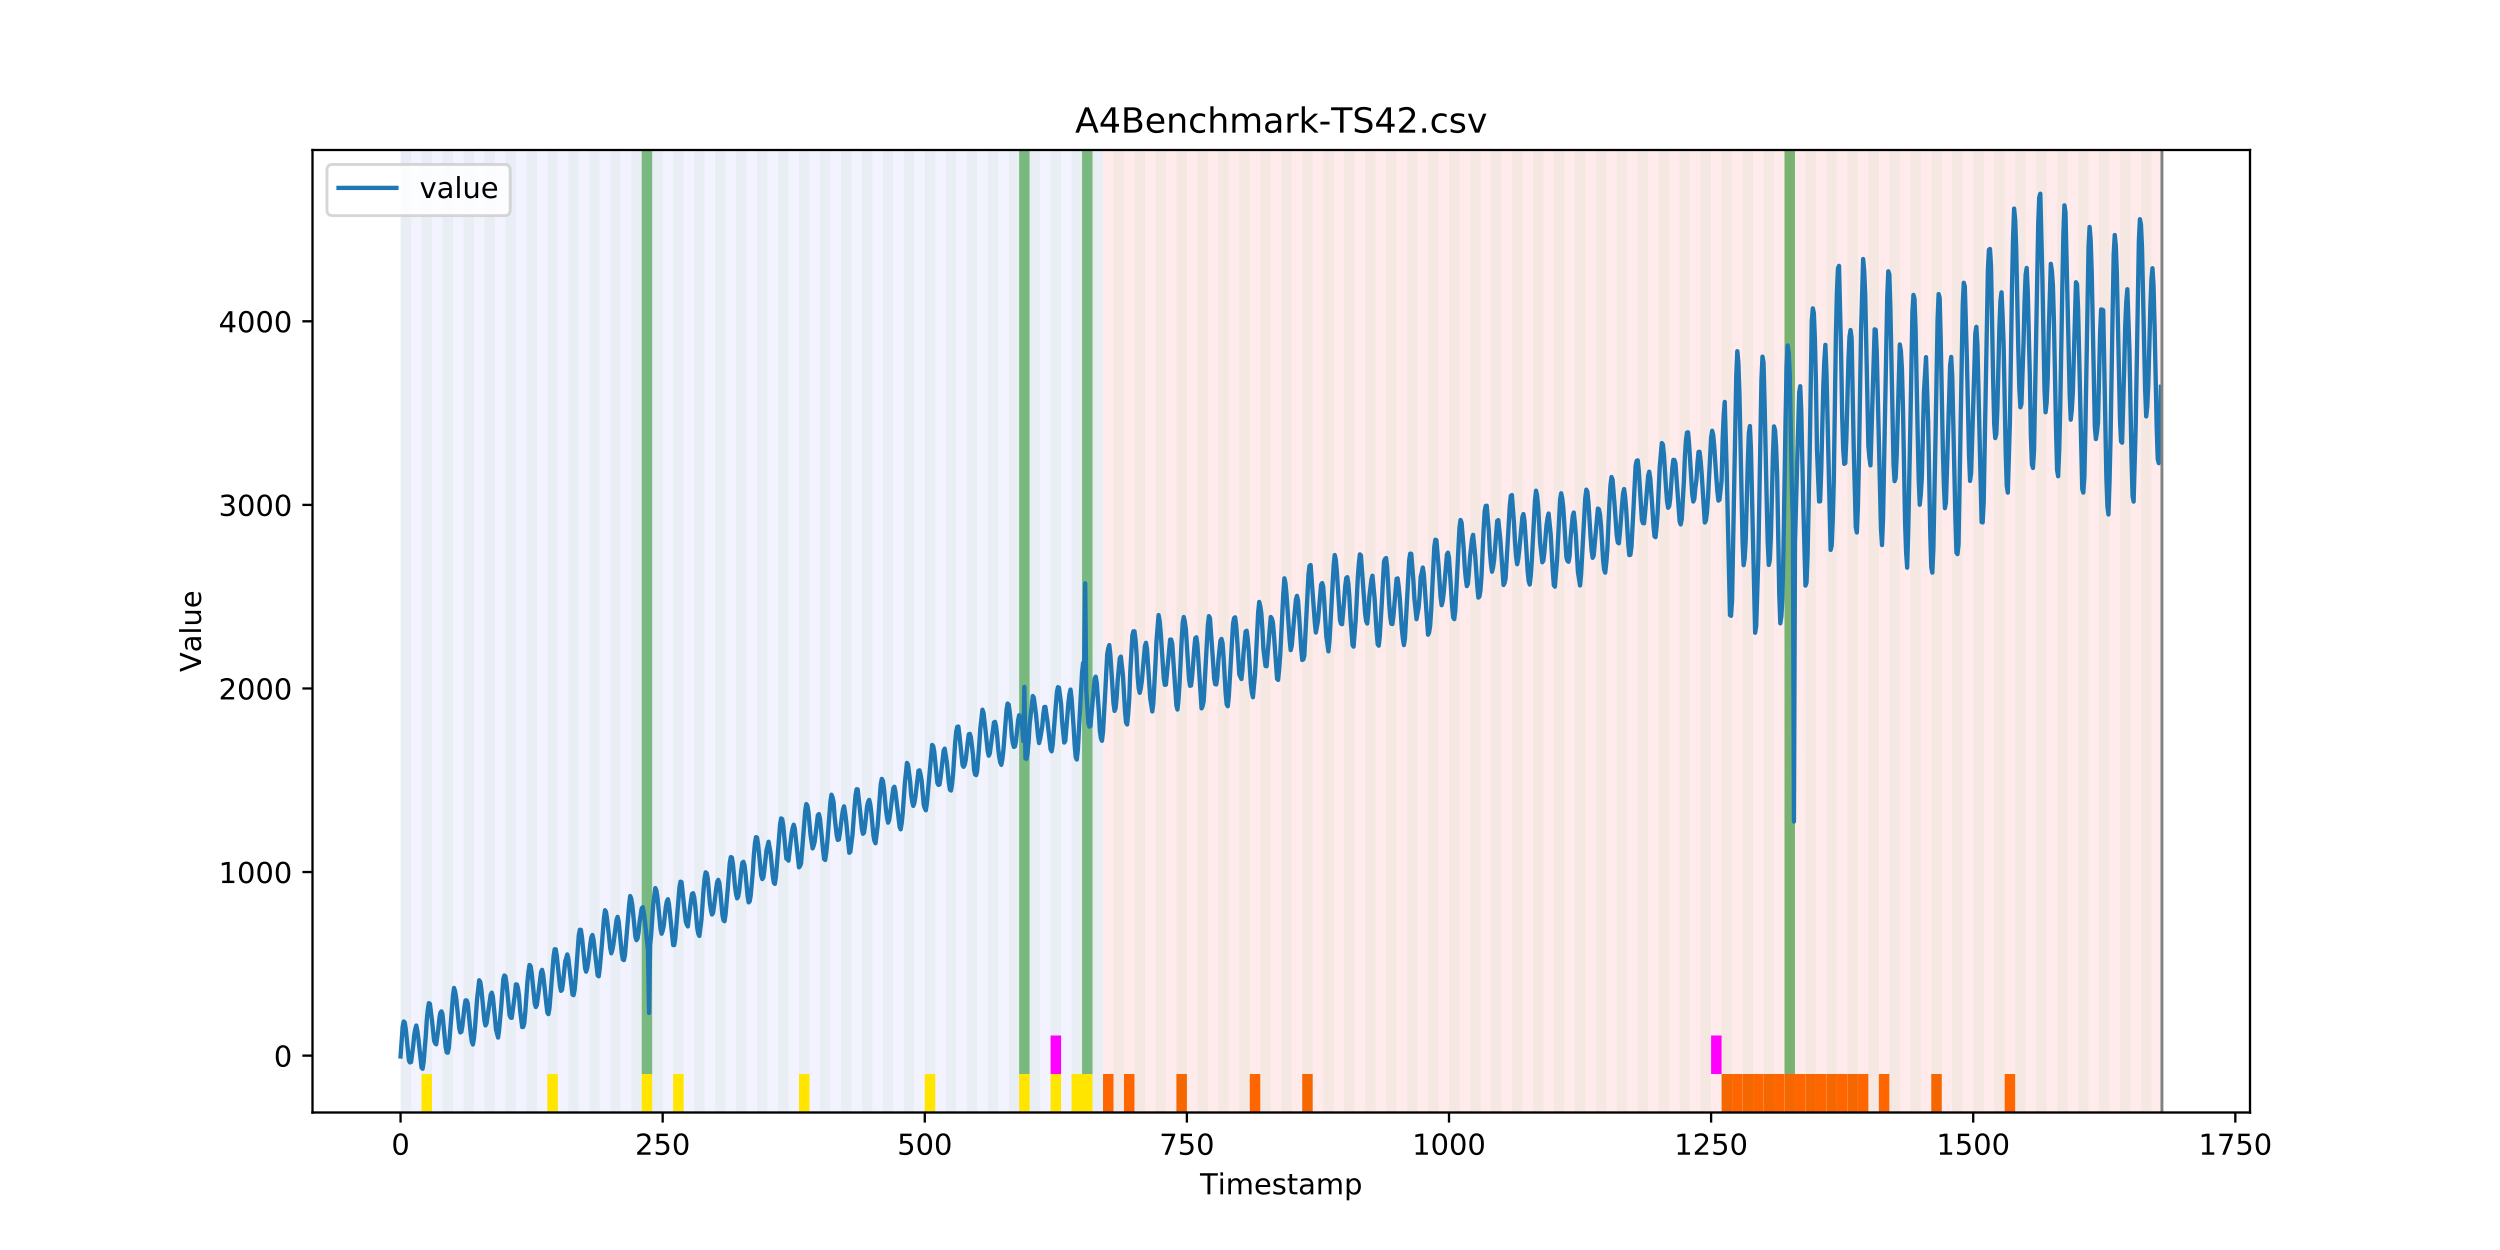 <?xml version="1.0" encoding="utf-8" standalone="no"?>
<!DOCTYPE svg PUBLIC "-//W3C//DTD SVG 1.1//EN"
  "http://www.w3.org/Graphics/SVG/1.1/DTD/svg11.dtd">
<!-- Created with matplotlib (https://matplotlib.org/) -->
<svg height="432pt" version="1.1" viewBox="0 0 864 432" width="864pt" xmlns="http://www.w3.org/2000/svg" xmlns:xlink="http://www.w3.org/1999/xlink">
 <defs>
  <style type="text/css">
*{stroke-linecap:butt;stroke-linejoin:round;}
  </style>
 </defs>
 <g id="figure_1">
  <g id="patch_1">
   <path d="M 0 432 
L 864 432 
L 864 0 
L 0 0 
z
" style="fill:#ffffff;"/>
  </g>
  <g id="axes_1">
   <g id="patch_2">
    <path d="M 108 384.48 
L 777.6 384.48 
L 777.6 51.84 
L 108 51.84 
z
" style="fill:#ffffff;"/>
   </g>
   <g id="patch_3">
    <path clip-path="url(#p24784e3b2c)" d="M 138.436 384.48 
L 138.436 51.84 
L 381.203 51.84 
L 381.203 384.48 
z
" style="fill:#0000ff;opacity:0.05;"/>
   </g>
   <g id="patch_4">
    <path clip-path="url(#p24784e3b2c)" d="M 381.203 384.48 
L 381.203 51.84 
L 747.164 51.84 
L 747.164 384.48 
z
" style="fill:#ff0000;opacity:0.08;"/>
   </g>
   <g id="patch_5">
    <path clip-path="url(#p24784e3b2c)" d="M 138.436 384.48 
L 138.436 51.84 
L 142.06 51.84 
L 142.06 384.48 
z
" style="fill:#008000;opacity:0.04;"/>
   </g>
   <g id="patch_6">
    <path clip-path="url(#p24784e3b2c)" d="M 381.203 384.48 
L 381.203 371.174 
L 384.826 371.174 
L 384.826 384.48 
z
" style="fill:#ff6600;"/>
   </g>
   <g id="patch_7">
    <path clip-path="url(#p24784e3b2c)" d="M 145.683 384.48 
L 145.683 51.84 
L 149.306 51.84 
L 149.306 384.48 
z
" style="fill:#008000;opacity:0.04;"/>
   </g>
   <g id="patch_8">
    <path clip-path="url(#p24784e3b2c)" d="M 145.683 384.48 
L 145.683 371.174 
L 149.306 371.174 
L 149.306 384.48 
z
" style="fill:#ffe500;"/>
   </g>
   <g id="patch_9">
    <path clip-path="url(#p24784e3b2c)" d="M 388.449 384.48 
L 388.449 371.174 
L 392.073 371.174 
L 392.073 384.48 
z
" style="fill:#ff6600;"/>
   </g>
   <g id="patch_10">
    <path clip-path="url(#p24784e3b2c)" d="M 152.93 384.48 
L 152.93 51.84 
L 156.553 51.84 
L 156.553 384.48 
z
" style="fill:#008000;opacity:0.04;"/>
   </g>
   <g id="patch_11">
    <path clip-path="url(#p24784e3b2c)" d="M 160.177 384.48 
L 160.177 51.84 
L 163.8 51.84 
L 163.8 384.48 
z
" style="fill:#008000;opacity:0.04;"/>
   </g>
   <g id="patch_12">
    <path clip-path="url(#p24784e3b2c)" d="M 406.566 384.48 
L 406.566 371.174 
L 410.19 371.174 
L 410.19 384.48 
z
" style="fill:#ff6600;"/>
   </g>
   <g id="patch_13">
    <path clip-path="url(#p24784e3b2c)" d="M 167.423 384.48 
L 167.423 51.84 
L 171.047 51.84 
L 171.047 384.48 
z
" style="fill:#008000;opacity:0.04;"/>
   </g>
   <g id="patch_14">
    <path clip-path="url(#p24784e3b2c)" d="M 174.67 384.48 
L 174.67 51.84 
L 178.294 51.84 
L 178.294 384.48 
z
" style="fill:#008000;opacity:0.04;"/>
   </g>
   <g id="patch_15">
    <path clip-path="url(#p24784e3b2c)" d="M 181.917 384.48 
L 181.917 51.84 
L 185.54 51.84 
L 185.54 384.48 
z
" style="fill:#008000;opacity:0.04;"/>
   </g>
   <g id="patch_16">
    <path clip-path="url(#p24784e3b2c)" d="M 189.164 384.48 
L 189.164 51.84 
L 192.787 51.84 
L 192.787 384.48 
z
" style="fill:#008000;opacity:0.04;"/>
   </g>
   <g id="patch_17">
    <path clip-path="url(#p24784e3b2c)" d="M 189.164 384.48 
L 189.164 371.174 
L 192.787 371.174 
L 192.787 384.48 
z
" style="fill:#ffe500;"/>
   </g>
   <g id="patch_18">
    <path clip-path="url(#p24784e3b2c)" d="M 431.93 384.48 
L 431.93 371.174 
L 435.553 371.174 
L 435.553 384.48 
z
" style="fill:#ff6600;"/>
   </g>
   <g id="patch_19">
    <path clip-path="url(#p24784e3b2c)" d="M 196.41 384.48 
L 196.41 51.84 
L 200.034 51.84 
L 200.034 384.48 
z
" style="fill:#008000;opacity:0.04;"/>
   </g>
   <g id="patch_20">
    <path clip-path="url(#p24784e3b2c)" d="M 203.657 384.48 
L 203.657 51.84 
L 207.281 51.84 
L 207.281 384.48 
z
" style="fill:#008000;opacity:0.04;"/>
   </g>
   <g id="patch_21">
    <path clip-path="url(#p24784e3b2c)" d="M 450.047 384.48 
L 450.047 371.174 
L 453.67 371.174 
L 453.67 384.48 
z
" style="fill:#ff6600;"/>
   </g>
   <g id="patch_22">
    <path clip-path="url(#p24784e3b2c)" d="M 210.904 384.48 
L 210.904 51.84 
L 214.527 51.84 
L 214.527 384.48 
z
" style="fill:#008000;opacity:0.04;"/>
   </g>
   <g id="patch_23">
    <path clip-path="url(#p24784e3b2c)" d="M 218.151 384.48 
L 218.151 51.84 
L 221.774 51.84 
L 221.774 384.48 
z
" style="fill:#008000;opacity:0.04;"/>
   </g>
   <g id="patch_24">
    <path clip-path="url(#p24784e3b2c)" d="M 221.774 371.174 
L 221.774 51.84 
L 225.397 51.84 
L 225.397 371.174 
z
" style="fill:#008000;opacity:0.5;"/>
   </g>
   <g id="patch_25">
    <path clip-path="url(#p24784e3b2c)" d="M 221.774 384.48 
L 221.774 371.174 
L 225.397 371.174 
L 225.397 384.48 
z
" style="fill:#ffe500;"/>
   </g>
   <g id="patch_26">
    <path clip-path="url(#p24784e3b2c)" d="M 225.397 384.48 
L 225.397 51.84 
L 229.021 51.84 
L 229.021 384.48 
z
" style="fill:#008000;opacity:0.04;"/>
   </g>
   <g id="patch_27">
    <path clip-path="url(#p24784e3b2c)" d="M 232.644 384.48 
L 232.644 51.84 
L 236.268 51.84 
L 236.268 384.48 
z
" style="fill:#008000;opacity:0.04;"/>
   </g>
   <g id="patch_28">
    <path clip-path="url(#p24784e3b2c)" d="M 232.644 384.48 
L 232.644 371.174 
L 236.268 371.174 
L 236.268 384.48 
z
" style="fill:#ffe500;"/>
   </g>
   <g id="patch_29">
    <path clip-path="url(#p24784e3b2c)" d="M 239.891 384.48 
L 239.891 51.84 
L 243.514 51.84 
L 243.514 384.48 
z
" style="fill:#008000;opacity:0.04;"/>
   </g>
   <g id="patch_30">
    <path clip-path="url(#p24784e3b2c)" d="M 247.138 384.48 
L 247.138 51.84 
L 250.761 51.84 
L 250.761 384.48 
z
" style="fill:#008000;opacity:0.04;"/>
   </g>
   <g id="patch_31">
    <path clip-path="url(#p24784e3b2c)" d="M 254.384 384.48 
L 254.384 51.84 
L 258.008 51.84 
L 258.008 384.48 
z
" style="fill:#008000;opacity:0.04;"/>
   </g>
   <g id="patch_32">
    <path clip-path="url(#p24784e3b2c)" d="M 261.631 384.48 
L 261.631 51.84 
L 265.255 51.84 
L 265.255 384.48 
z
" style="fill:#008000;opacity:0.04;"/>
   </g>
   <g id="patch_33">
    <path clip-path="url(#p24784e3b2c)" d="M 268.878 384.48 
L 268.878 51.84 
L 272.501 51.84 
L 272.501 384.48 
z
" style="fill:#008000;opacity:0.04;"/>
   </g>
   <g id="patch_34">
    <path clip-path="url(#p24784e3b2c)" d="M 276.125 384.48 
L 276.125 51.84 
L 279.748 51.84 
L 279.748 384.48 
z
" style="fill:#008000;opacity:0.04;"/>
   </g>
   <g id="patch_35">
    <path clip-path="url(#p24784e3b2c)" d="M 276.125 384.48 
L 276.125 371.174 
L 279.748 371.174 
L 279.748 384.48 
z
" style="fill:#ffe500;"/>
   </g>
   <g id="patch_36">
    <path clip-path="url(#p24784e3b2c)" d="M 283.371 384.48 
L 283.371 51.84 
L 286.995 51.84 
L 286.995 384.48 
z
" style="fill:#008000;opacity:0.04;"/>
   </g>
   <g id="patch_37">
    <path clip-path="url(#p24784e3b2c)" d="M 290.618 384.48 
L 290.618 51.84 
L 294.242 51.84 
L 294.242 384.48 
z
" style="fill:#008000;opacity:0.04;"/>
   </g>
   <g id="patch_38">
    <path clip-path="url(#p24784e3b2c)" d="M 297.865 384.48 
L 297.865 51.84 
L 301.488 51.84 
L 301.488 384.48 
z
" style="fill:#008000;opacity:0.04;"/>
   </g>
   <g id="patch_39">
    <path clip-path="url(#p24784e3b2c)" d="M 305.112 384.48 
L 305.112 51.84 
L 308.735 51.84 
L 308.735 384.48 
z
" style="fill:#008000;opacity:0.04;"/>
   </g>
   <g id="patch_40">
    <path clip-path="url(#p24784e3b2c)" d="M 312.358 384.48 
L 312.358 51.84 
L 315.982 51.84 
L 315.982 384.48 
z
" style="fill:#008000;opacity:0.04;"/>
   </g>
   <g id="patch_41">
    <path clip-path="url(#p24784e3b2c)" d="M 319.605 384.48 
L 319.605 51.84 
L 323.229 51.84 
L 323.229 384.48 
z
" style="fill:#008000;opacity:0.04;"/>
   </g>
   <g id="patch_42">
    <path clip-path="url(#p24784e3b2c)" d="M 319.605 384.48 
L 319.605 371.174 
L 323.229 371.174 
L 323.229 384.48 
z
" style="fill:#ffe500;"/>
   </g>
   <g id="patch_43">
    <path clip-path="url(#p24784e3b2c)" d="M 326.852 384.48 
L 326.852 51.84 
L 330.475 51.84 
L 330.475 384.48 
z
" style="fill:#008000;opacity:0.04;"/>
   </g>
   <g id="patch_44">
    <path clip-path="url(#p24784e3b2c)" d="M 334.099 384.48 
L 334.099 51.84 
L 337.722 51.84 
L 337.722 384.48 
z
" style="fill:#008000;opacity:0.04;"/>
   </g>
   <g id="patch_45">
    <path clip-path="url(#p24784e3b2c)" d="M 341.345 384.48 
L 341.345 51.84 
L 344.969 51.84 
L 344.969 384.48 
z
" style="fill:#008000;opacity:0.04;"/>
   </g>
   <g id="patch_46">
    <path clip-path="url(#p24784e3b2c)" d="M 348.592 384.48 
L 348.592 51.84 
L 352.216 51.84 
L 352.216 384.48 
z
" style="fill:#008000;opacity:0.04;"/>
   </g>
   <g id="patch_47">
    <path clip-path="url(#p24784e3b2c)" d="M 352.216 371.174 
L 352.216 51.84 
L 355.839 51.84 
L 355.839 371.174 
z
" style="fill:#008000;opacity:0.5;"/>
   </g>
   <g id="patch_48">
    <path clip-path="url(#p24784e3b2c)" d="M 352.216 384.48 
L 352.216 371.174 
L 355.839 371.174 
L 355.839 384.48 
z
" style="fill:#ffe500;"/>
   </g>
   <g id="patch_49">
    <path clip-path="url(#p24784e3b2c)" d="M 594.982 384.48 
L 594.982 371.174 
L 598.605 371.174 
L 598.605 384.48 
z
" style="fill:#ff6600;"/>
   </g>
   <g id="patch_50">
    <path clip-path="url(#p24784e3b2c)" d="M 355.839 384.48 
L 355.839 51.84 
L 359.462 51.84 
L 359.462 384.48 
z
" style="fill:#008000;opacity:0.04;"/>
   </g>
   <g id="patch_51">
    <path clip-path="url(#p24784e3b2c)" d="M 598.605 384.48 
L 598.605 371.174 
L 602.229 371.174 
L 602.229 384.48 
z
" style="fill:#ff6600;"/>
   </g>
   <g id="patch_52">
    <path clip-path="url(#p24784e3b2c)" d="M 602.229 384.48 
L 602.229 371.174 
L 605.852 371.174 
L 605.852 384.48 
z
" style="fill:#ff6600;"/>
   </g>
   <g id="patch_53">
    <path clip-path="url(#p24784e3b2c)" d="M 363.086 384.48 
L 363.086 51.84 
L 366.709 51.84 
L 366.709 384.48 
z
" style="fill:#008000;opacity:0.04;"/>
   </g>
   <g id="patch_54">
    <path clip-path="url(#p24784e3b2c)" d="M 363.086 371.174 
L 363.086 357.869 
L 366.709 357.869 
L 366.709 371.174 
z
" style="fill:#ff00ff;"/>
   </g>
   <g id="patch_55">
    <path clip-path="url(#p24784e3b2c)" d="M 363.086 384.48 
L 363.086 371.174 
L 366.709 371.174 
L 366.709 384.48 
z
" style="fill:#ffe500;"/>
   </g>
   <g id="patch_56">
    <path clip-path="url(#p24784e3b2c)" d="M 605.852 384.48 
L 605.852 371.174 
L 609.475 371.174 
L 609.475 384.48 
z
" style="fill:#ff6600;"/>
   </g>
   <g id="patch_57">
    <path clip-path="url(#p24784e3b2c)" d="M 609.475 384.48 
L 609.475 371.174 
L 613.099 371.174 
L 613.099 384.48 
z
" style="fill:#ff6600;"/>
   </g>
   <g id="patch_58">
    <path clip-path="url(#p24784e3b2c)" d="M 370.332 384.48 
L 370.332 51.84 
L 373.956 51.84 
L 373.956 384.48 
z
" style="fill:#008000;opacity:0.04;"/>
   </g>
   <g id="patch_59">
    <path clip-path="url(#p24784e3b2c)" d="M 370.332 384.48 
L 370.332 371.174 
L 373.956 371.174 
L 373.956 384.48 
z
" style="fill:#ffe500;"/>
   </g>
   <g id="patch_60">
    <path clip-path="url(#p24784e3b2c)" d="M 613.099 384.48 
L 613.099 371.174 
L 616.722 371.174 
L 616.722 384.48 
z
" style="fill:#ff6600;"/>
   </g>
   <g id="patch_61">
    <path clip-path="url(#p24784e3b2c)" d="M 373.956 371.174 
L 373.956 51.84 
L 377.579 51.84 
L 377.579 371.174 
z
" style="fill:#008000;opacity:0.5;"/>
   </g>
   <g id="patch_62">
    <path clip-path="url(#p24784e3b2c)" d="M 373.956 384.48 
L 373.956 371.174 
L 377.579 371.174 
L 377.579 384.48 
z
" style="fill:#ffe500;"/>
   </g>
   <g id="patch_63">
    <path clip-path="url(#p24784e3b2c)" d="M 616.722 384.48 
L 616.722 371.174 
L 620.345 371.174 
L 620.345 384.48 
z
" style="fill:#ff6600;"/>
   </g>
   <g id="patch_64">
    <path clip-path="url(#p24784e3b2c)" d="M 377.579 384.48 
L 377.579 51.84 
L 381.203 51.84 
L 381.203 384.48 
z
" style="fill:#008000;opacity:0.04;"/>
   </g>
   <g id="patch_65">
    <path clip-path="url(#p24784e3b2c)" d="M 620.345 384.48 
L 620.345 371.174 
L 623.969 371.174 
L 623.969 384.48 
z
" style="fill:#ff6600;"/>
   </g>
   <g id="patch_66">
    <path clip-path="url(#p24784e3b2c)" d="M 623.969 384.48 
L 623.969 371.174 
L 627.592 371.174 
L 627.592 384.48 
z
" style="fill:#ff6600;"/>
   </g>
   <g id="patch_67">
    <path clip-path="url(#p24784e3b2c)" d="M 384.826 384.48 
L 384.826 51.84 
L 388.449 51.84 
L 388.449 384.48 
z
" style="fill:#008000;opacity:0.04;"/>
   </g>
   <g id="patch_68">
    <path clip-path="url(#p24784e3b2c)" d="M 627.592 384.48 
L 627.592 371.174 
L 631.216 371.174 
L 631.216 384.48 
z
" style="fill:#ff6600;"/>
   </g>
   <g id="patch_69">
    <path clip-path="url(#p24784e3b2c)" d="M 631.216 384.48 
L 631.216 371.174 
L 634.839 371.174 
L 634.839 384.48 
z
" style="fill:#ff6600;"/>
   </g>
   <g id="patch_70">
    <path clip-path="url(#p24784e3b2c)" d="M 392.073 384.48 
L 392.073 51.84 
L 395.696 51.84 
L 395.696 384.48 
z
" style="fill:#008000;opacity:0.04;"/>
   </g>
   <g id="patch_71">
    <path clip-path="url(#p24784e3b2c)" d="M 634.839 384.48 
L 634.839 371.174 
L 638.462 371.174 
L 638.462 384.48 
z
" style="fill:#ff6600;"/>
   </g>
   <g id="patch_72">
    <path clip-path="url(#p24784e3b2c)" d="M 638.462 384.48 
L 638.462 371.174 
L 642.086 371.174 
L 642.086 384.48 
z
" style="fill:#ff6600;"/>
   </g>
   <g id="patch_73">
    <path clip-path="url(#p24784e3b2c)" d="M 399.319 384.48 
L 399.319 51.84 
L 402.943 51.84 
L 402.943 384.48 
z
" style="fill:#008000;opacity:0.04;"/>
   </g>
   <g id="patch_74">
    <path clip-path="url(#p24784e3b2c)" d="M 642.086 384.48 
L 642.086 371.174 
L 645.709 371.174 
L 645.709 384.48 
z
" style="fill:#ff6600;"/>
   </g>
   <g id="patch_75">
    <path clip-path="url(#p24784e3b2c)" d="M 406.566 384.48 
L 406.566 51.84 
L 410.19 51.84 
L 410.19 384.48 
z
" style="fill:#008000;opacity:0.04;"/>
   </g>
   <g id="patch_76">
    <path clip-path="url(#p24784e3b2c)" d="M 649.332 384.48 
L 649.332 371.174 
L 652.956 371.174 
L 652.956 384.48 
z
" style="fill:#ff6600;"/>
   </g>
   <g id="patch_77">
    <path clip-path="url(#p24784e3b2c)" d="M 413.813 384.48 
L 413.813 51.84 
L 417.436 51.84 
L 417.436 384.48 
z
" style="fill:#008000;opacity:0.04;"/>
   </g>
   <g id="patch_78">
    <path clip-path="url(#p24784e3b2c)" d="M 421.06 384.48 
L 421.06 51.84 
L 424.683 51.84 
L 424.683 384.48 
z
" style="fill:#008000;opacity:0.04;"/>
   </g>
   <g id="patch_79">
    <path clip-path="url(#p24784e3b2c)" d="M 667.449 384.48 
L 667.449 371.174 
L 671.073 371.174 
L 671.073 384.48 
z
" style="fill:#ff6600;"/>
   </g>
   <g id="patch_80">
    <path clip-path="url(#p24784e3b2c)" d="M 428.306 384.48 
L 428.306 51.84 
L 431.93 51.84 
L 431.93 384.48 
z
" style="fill:#008000;opacity:0.04;"/>
   </g>
   <g id="patch_81">
    <path clip-path="url(#p24784e3b2c)" d="M 435.553 384.48 
L 435.553 51.84 
L 439.177 51.84 
L 439.177 384.48 
z
" style="fill:#008000;opacity:0.04;"/>
   </g>
   <g id="patch_82">
    <path clip-path="url(#p24784e3b2c)" d="M 442.8 384.48 
L 442.8 51.84 
L 446.423 51.84 
L 446.423 384.48 
z
" style="fill:#008000;opacity:0.04;"/>
   </g>
   <g id="patch_83">
    <path clip-path="url(#p24784e3b2c)" d="M 450.047 384.48 
L 450.047 51.84 
L 453.67 51.84 
L 453.67 384.48 
z
" style="fill:#008000;opacity:0.04;"/>
   </g>
   <g id="patch_84">
    <path clip-path="url(#p24784e3b2c)" d="M 692.813 384.48 
L 692.813 371.174 
L 696.436 371.174 
L 696.436 384.48 
z
" style="fill:#ff6600;"/>
   </g>
   <g id="patch_85">
    <path clip-path="url(#p24784e3b2c)" d="M 457.294 384.48 
L 457.294 51.84 
L 460.917 51.84 
L 460.917 384.48 
z
" style="fill:#008000;opacity:0.04;"/>
   </g>
   <g id="patch_86">
    <path clip-path="url(#p24784e3b2c)" d="M 464.54 384.48 
L 464.54 51.84 
L 468.164 51.84 
L 468.164 384.48 
z
" style="fill:#008000;opacity:0.04;"/>
   </g>
   <g id="patch_87">
    <path clip-path="url(#p24784e3b2c)" d="M 471.787 384.48 
L 471.787 51.84 
L 475.41 51.84 
L 475.41 384.48 
z
" style="fill:#008000;opacity:0.04;"/>
   </g>
   <g id="patch_88">
    <path clip-path="url(#p24784e3b2c)" d="M 479.034 384.48 
L 479.034 51.84 
L 482.657 51.84 
L 482.657 384.48 
z
" style="fill:#008000;opacity:0.04;"/>
   </g>
   <g id="patch_89">
    <path clip-path="url(#p24784e3b2c)" d="M 486.281 384.48 
L 486.281 51.84 
L 489.904 51.84 
L 489.904 384.48 
z
" style="fill:#008000;opacity:0.04;"/>
   </g>
   <g id="patch_90">
    <path clip-path="url(#p24784e3b2c)" d="M 493.527 384.48 
L 493.527 51.84 
L 497.151 51.84 
L 497.151 384.48 
z
" style="fill:#008000;opacity:0.04;"/>
   </g>
   <g id="patch_91">
    <path clip-path="url(#p24784e3b2c)" d="M 500.774 384.48 
L 500.774 51.84 
L 504.397 51.84 
L 504.397 384.48 
z
" style="fill:#008000;opacity:0.04;"/>
   </g>
   <g id="patch_92">
    <path clip-path="url(#p24784e3b2c)" d="M 508.021 384.48 
L 508.021 51.84 
L 511.644 51.84 
L 511.644 384.48 
z
" style="fill:#008000;opacity:0.04;"/>
   </g>
   <g id="patch_93">
    <path clip-path="url(#p24784e3b2c)" d="M 515.268 384.48 
L 515.268 51.84 
L 518.891 51.84 
L 518.891 384.48 
z
" style="fill:#008000;opacity:0.04;"/>
   </g>
   <g id="patch_94">
    <path clip-path="url(#p24784e3b2c)" d="M 522.514 384.48 
L 522.514 51.84 
L 526.138 51.84 
L 526.138 384.48 
z
" style="fill:#008000;opacity:0.04;"/>
   </g>
   <g id="patch_95">
    <path clip-path="url(#p24784e3b2c)" d="M 529.761 384.48 
L 529.761 51.84 
L 533.384 51.84 
L 533.384 384.48 
z
" style="fill:#008000;opacity:0.04;"/>
   </g>
   <g id="patch_96">
    <path clip-path="url(#p24784e3b2c)" d="M 537.008 384.48 
L 537.008 51.84 
L 540.631 51.84 
L 540.631 384.48 
z
" style="fill:#008000;opacity:0.04;"/>
   </g>
   <g id="patch_97">
    <path clip-path="url(#p24784e3b2c)" d="M 544.255 384.48 
L 544.255 51.84 
L 547.878 51.84 
L 547.878 384.48 
z
" style="fill:#008000;opacity:0.04;"/>
   </g>
   <g id="patch_98">
    <path clip-path="url(#p24784e3b2c)" d="M 551.501 384.48 
L 551.501 51.84 
L 555.125 51.84 
L 555.125 384.48 
z
" style="fill:#008000;opacity:0.04;"/>
   </g>
   <g id="patch_99">
    <path clip-path="url(#p24784e3b2c)" d="M 558.748 384.48 
L 558.748 51.84 
L 562.371 51.84 
L 562.371 384.48 
z
" style="fill:#008000;opacity:0.04;"/>
   </g>
   <g id="patch_100">
    <path clip-path="url(#p24784e3b2c)" d="M 565.995 384.48 
L 565.995 51.84 
L 569.618 51.84 
L 569.618 384.48 
z
" style="fill:#008000;opacity:0.04;"/>
   </g>
   <g id="patch_101">
    <path clip-path="url(#p24784e3b2c)" d="M 573.242 384.48 
L 573.242 51.84 
L 576.865 51.84 
L 576.865 384.48 
z
" style="fill:#008000;opacity:0.04;"/>
   </g>
   <g id="patch_102">
    <path clip-path="url(#p24784e3b2c)" d="M 580.488 384.48 
L 580.488 51.84 
L 584.112 51.84 
L 584.112 384.48 
z
" style="fill:#008000;opacity:0.04;"/>
   </g>
   <g id="patch_103">
    <path clip-path="url(#p24784e3b2c)" d="M 587.735 384.48 
L 587.735 51.84 
L 591.358 51.84 
L 591.358 384.48 
z
" style="fill:#008000;opacity:0.04;"/>
   </g>
   <g id="patch_104">
    <path clip-path="url(#p24784e3b2c)" d="M 591.358 371.174 
L 591.358 357.869 
L 594.982 357.869 
L 594.982 371.174 
z
" style="fill:#ff00ff;"/>
   </g>
   <g id="patch_105">
    <path clip-path="url(#p24784e3b2c)" d="M 594.982 384.48 
L 594.982 51.84 
L 598.605 51.84 
L 598.605 384.48 
z
" style="fill:#008000;opacity:0.04;"/>
   </g>
   <g id="patch_106">
    <path clip-path="url(#p24784e3b2c)" d="M 602.229 384.48 
L 602.229 51.84 
L 605.852 51.84 
L 605.852 384.48 
z
" style="fill:#008000;opacity:0.04;"/>
   </g>
   <g id="patch_107">
    <path clip-path="url(#p24784e3b2c)" d="M 609.475 384.48 
L 609.475 51.84 
L 613.099 51.84 
L 613.099 384.48 
z
" style="fill:#008000;opacity:0.04;"/>
   </g>
   <g id="patch_108">
    <path clip-path="url(#p24784e3b2c)" d="M 616.722 384.48 
L 616.722 51.84 
L 620.345 51.84 
L 620.345 384.48 
z
" style="fill:#008000;opacity:0.04;"/>
   </g>
   <g id="patch_109">
    <path clip-path="url(#p24784e3b2c)" d="M 616.722 371.174 
L 616.722 51.84 
L 620.345 51.84 
L 620.345 371.174 
z
" style="fill:#008000;opacity:0.5;"/>
   </g>
   <g id="patch_110">
    <path clip-path="url(#p24784e3b2c)" d="M 623.969 384.48 
L 623.969 51.84 
L 627.592 51.84 
L 627.592 384.48 
z
" style="fill:#008000;opacity:0.04;"/>
   </g>
   <g id="patch_111">
    <path clip-path="url(#p24784e3b2c)" d="M 631.216 384.48 
L 631.216 51.84 
L 634.839 51.84 
L 634.839 384.48 
z
" style="fill:#008000;opacity:0.04;"/>
   </g>
   <g id="patch_112">
    <path clip-path="url(#p24784e3b2c)" d="M 638.462 384.48 
L 638.462 51.84 
L 642.086 51.84 
L 642.086 384.48 
z
" style="fill:#008000;opacity:0.04;"/>
   </g>
   <g id="patch_113">
    <path clip-path="url(#p24784e3b2c)" d="M 645.709 384.48 
L 645.709 51.84 
L 649.332 51.84 
L 649.332 384.48 
z
" style="fill:#008000;opacity:0.04;"/>
   </g>
   <g id="patch_114">
    <path clip-path="url(#p24784e3b2c)" d="M 652.956 384.48 
L 652.956 51.84 
L 656.579 51.84 
L 656.579 384.48 
z
" style="fill:#008000;opacity:0.04;"/>
   </g>
   <g id="patch_115">
    <path clip-path="url(#p24784e3b2c)" d="M 660.203 384.48 
L 660.203 51.84 
L 663.826 51.84 
L 663.826 384.48 
z
" style="fill:#008000;opacity:0.04;"/>
   </g>
   <g id="patch_116">
    <path clip-path="url(#p24784e3b2c)" d="M 667.449 384.48 
L 667.449 51.84 
L 671.073 51.84 
L 671.073 384.48 
z
" style="fill:#008000;opacity:0.04;"/>
   </g>
   <g id="patch_117">
    <path clip-path="url(#p24784e3b2c)" d="M 674.696 384.48 
L 674.696 51.84 
L 678.319 51.84 
L 678.319 384.48 
z
" style="fill:#008000;opacity:0.04;"/>
   </g>
   <g id="patch_118">
    <path clip-path="url(#p24784e3b2c)" d="M 681.943 384.48 
L 681.943 51.84 
L 685.566 51.84 
L 685.566 384.48 
z
" style="fill:#008000;opacity:0.04;"/>
   </g>
   <g id="patch_119">
    <path clip-path="url(#p24784e3b2c)" d="M 689.19 384.48 
L 689.19 51.84 
L 692.813 51.84 
L 692.813 384.48 
z
" style="fill:#008000;opacity:0.04;"/>
   </g>
   <g id="patch_120">
    <path clip-path="url(#p24784e3b2c)" d="M 696.436 384.48 
L 696.436 51.84 
L 700.06 51.84 
L 700.06 384.48 
z
" style="fill:#008000;opacity:0.04;"/>
   </g>
   <g id="patch_121">
    <path clip-path="url(#p24784e3b2c)" d="M 703.683 384.48 
L 703.683 51.84 
L 707.306 51.84 
L 707.306 384.48 
z
" style="fill:#008000;opacity:0.04;"/>
   </g>
   <g id="patch_122">
    <path clip-path="url(#p24784e3b2c)" d="M 710.93 384.48 
L 710.93 51.84 
L 714.553 51.84 
L 714.553 384.48 
z
" style="fill:#008000;opacity:0.04;"/>
   </g>
   <g id="patch_123">
    <path clip-path="url(#p24784e3b2c)" d="M 718.177 384.48 
L 718.177 51.84 
L 721.8 51.84 
L 721.8 384.48 
z
" style="fill:#008000;opacity:0.04;"/>
   </g>
   <g id="patch_124">
    <path clip-path="url(#p24784e3b2c)" d="M 725.423 384.48 
L 725.423 51.84 
L 729.047 51.84 
L 729.047 384.48 
z
" style="fill:#008000;opacity:0.04;"/>
   </g>
   <g id="patch_125">
    <path clip-path="url(#p24784e3b2c)" d="M 732.67 384.48 
L 732.67 51.84 
L 736.294 51.84 
L 736.294 384.48 
z
" style="fill:#008000;opacity:0.04;"/>
   </g>
   <g id="patch_126">
    <path clip-path="url(#p24784e3b2c)" d="M 739.917 384.48 
L 739.917 51.84 
L 743.54 51.84 
L 743.54 384.48 
z
" style="fill:#008000;opacity:0.04;"/>
   </g>
   <g id="matplotlib.axis_1">
    <g id="xtick_1">
     <g id="line2d_1">
      <defs>
       <path d="M 0 0 
L 0 3.5 
" id="m32c8f10194" style="stroke:#000000;stroke-width:0.8;"/>
      </defs>
      <g>
       <use style="stroke:#000000;stroke-width:0.8;" x="138.436" xlink:href="#m32c8f10194" y="384.48"/>
      </g>
     </g>
     <g id="text_1">
      <!-- 0 -->
      <defs>
       <path d="M 31.781 66.406 
Q 24.172 66.406 20.328 58.906 
Q 16.5 51.422 16.5 36.375 
Q 16.5 21.391 20.328 13.891 
Q 24.172 6.391 31.781 6.391 
Q 39.453 6.391 43.281 13.891 
Q 47.125 21.391 47.125 36.375 
Q 47.125 51.422 43.281 58.906 
Q 39.453 66.406 31.781 66.406 
z
M 31.781 74.219 
Q 44.047 74.219 50.516 64.516 
Q 56.984 54.828 56.984 36.375 
Q 56.984 17.969 50.516 8.266 
Q 44.047 -1.422 31.781 -1.422 
Q 19.531 -1.422 13.062 8.266 
Q 6.594 17.969 6.594 36.375 
Q 6.594 54.828 13.062 64.516 
Q 19.531 74.219 31.781 74.219 
z
" id="DejaVuSans-48"/>
      </defs>
      <g transform="translate(135.255 399.078)scale(0.1 -0.1)">
       <use xlink:href="#DejaVuSans-48"/>
      </g>
     </g>
    </g>
    <g id="xtick_2">
     <g id="line2d_2">
      <g>
       <use style="stroke:#000000;stroke-width:0.8;" x="229.021" xlink:href="#m32c8f10194" y="384.48"/>
      </g>
     </g>
     <g id="text_2">
      <!-- 250 -->
      <defs>
       <path d="M 19.188 8.297 
L 53.609 8.297 
L 53.609 0 
L 7.328 0 
L 7.328 8.297 
Q 12.938 14.109 22.625 23.891 
Q 32.328 33.688 34.812 36.531 
Q 39.547 41.844 41.422 45.531 
Q 43.312 49.219 43.312 52.781 
Q 43.312 58.594 39.234 62.25 
Q 35.156 65.922 28.609 65.922 
Q 23.969 65.922 18.812 64.312 
Q 13.672 62.703 7.812 59.422 
L 7.812 69.391 
Q 13.766 71.781 18.938 73 
Q 24.125 74.219 28.422 74.219 
Q 39.75 74.219 46.484 68.547 
Q 53.219 62.891 53.219 53.422 
Q 53.219 48.922 51.531 44.891 
Q 49.859 40.875 45.406 35.406 
Q 44.188 33.984 37.641 27.219 
Q 31.109 20.453 19.188 8.297 
z
" id="DejaVuSans-50"/>
       <path d="M 10.797 72.906 
L 49.516 72.906 
L 49.516 64.594 
L 19.828 64.594 
L 19.828 46.734 
Q 21.969 47.469 24.109 47.828 
Q 26.266 48.188 28.422 48.188 
Q 40.625 48.188 47.75 41.5 
Q 54.891 34.812 54.891 23.391 
Q 54.891 11.625 47.562 5.094 
Q 40.234 -1.422 26.906 -1.422 
Q 22.312 -1.422 17.547 -0.641 
Q 12.797 0.141 7.719 1.703 
L 7.719 11.625 
Q 12.109 9.234 16.797 8.062 
Q 21.484 6.891 26.703 6.891 
Q 35.156 6.891 40.078 11.328 
Q 45.016 15.766 45.016 23.391 
Q 45.016 31 40.078 35.438 
Q 35.156 39.891 26.703 39.891 
Q 22.75 39.891 18.812 39.016 
Q 14.891 38.141 10.797 36.281 
z
" id="DejaVuSans-53"/>
      </defs>
      <g transform="translate(219.477 399.078)scale(0.1 -0.1)">
       <use xlink:href="#DejaVuSans-50"/>
       <use x="63.623" xlink:href="#DejaVuSans-53"/>
       <use x="127.246" xlink:href="#DejaVuSans-48"/>
      </g>
     </g>
    </g>
    <g id="xtick_3">
     <g id="line2d_3">
      <g>
       <use style="stroke:#000000;stroke-width:0.8;" x="319.605" xlink:href="#m32c8f10194" y="384.48"/>
      </g>
     </g>
     <g id="text_3">
      <!-- 500 -->
      <g transform="translate(310.061 399.078)scale(0.1 -0.1)">
       <use xlink:href="#DejaVuSans-53"/>
       <use x="63.623" xlink:href="#DejaVuSans-48"/>
       <use x="127.246" xlink:href="#DejaVuSans-48"/>
      </g>
     </g>
    </g>
    <g id="xtick_4">
     <g id="line2d_4">
      <g>
       <use style="stroke:#000000;stroke-width:0.8;" x="410.19" xlink:href="#m32c8f10194" y="384.48"/>
      </g>
     </g>
     <g id="text_4">
      <!-- 750 -->
      <defs>
       <path d="M 8.203 72.906 
L 55.078 72.906 
L 55.078 68.703 
L 28.609 0 
L 18.312 0 
L 43.219 64.594 
L 8.203 64.594 
z
" id="DejaVuSans-55"/>
      </defs>
      <g transform="translate(400.646 399.078)scale(0.1 -0.1)">
       <use xlink:href="#DejaVuSans-55"/>
       <use x="63.623" xlink:href="#DejaVuSans-53"/>
       <use x="127.246" xlink:href="#DejaVuSans-48"/>
      </g>
     </g>
    </g>
    <g id="xtick_5">
     <g id="line2d_5">
      <g>
       <use style="stroke:#000000;stroke-width:0.8;" x="500.774" xlink:href="#m32c8f10194" y="384.48"/>
      </g>
     </g>
     <g id="text_5">
      <!-- 1000 -->
      <defs>
       <path d="M 12.406 8.297 
L 28.516 8.297 
L 28.516 63.922 
L 10.984 60.406 
L 10.984 69.391 
L 28.422 72.906 
L 38.281 72.906 
L 38.281 8.297 
L 54.391 8.297 
L 54.391 0 
L 12.406 0 
z
" id="DejaVuSans-49"/>
      </defs>
      <g transform="translate(488.049 399.078)scale(0.1 -0.1)">
       <use xlink:href="#DejaVuSans-49"/>
       <use x="63.623" xlink:href="#DejaVuSans-48"/>
       <use x="127.246" xlink:href="#DejaVuSans-48"/>
       <use x="190.869" xlink:href="#DejaVuSans-48"/>
      </g>
     </g>
    </g>
    <g id="xtick_6">
     <g id="line2d_6">
      <g>
       <use style="stroke:#000000;stroke-width:0.8;" x="591.358" xlink:href="#m32c8f10194" y="384.48"/>
      </g>
     </g>
     <g id="text_6">
      <!-- 1250 -->
      <g transform="translate(578.633 399.078)scale(0.1 -0.1)">
       <use xlink:href="#DejaVuSans-49"/>
       <use x="63.623" xlink:href="#DejaVuSans-50"/>
       <use x="127.246" xlink:href="#DejaVuSans-53"/>
       <use x="190.869" xlink:href="#DejaVuSans-48"/>
      </g>
     </g>
    </g>
    <g id="xtick_7">
     <g id="line2d_7">
      <g>
       <use style="stroke:#000000;stroke-width:0.8;" x="681.943" xlink:href="#m32c8f10194" y="384.48"/>
      </g>
     </g>
     <g id="text_7">
      <!-- 1500 -->
      <g transform="translate(669.218 399.078)scale(0.1 -0.1)">
       <use xlink:href="#DejaVuSans-49"/>
       <use x="63.623" xlink:href="#DejaVuSans-53"/>
       <use x="127.246" xlink:href="#DejaVuSans-48"/>
       <use x="190.869" xlink:href="#DejaVuSans-48"/>
      </g>
     </g>
    </g>
    <g id="xtick_8">
     <g id="line2d_8">
      <g>
       <use style="stroke:#000000;stroke-width:0.8;" x="772.527" xlink:href="#m32c8f10194" y="384.48"/>
      </g>
     </g>
     <g id="text_8">
      <!-- 1750 -->
      <g transform="translate(759.802 399.078)scale(0.1 -0.1)">
       <use xlink:href="#DejaVuSans-49"/>
       <use x="63.623" xlink:href="#DejaVuSans-55"/>
       <use x="127.246" xlink:href="#DejaVuSans-53"/>
       <use x="190.869" xlink:href="#DejaVuSans-48"/>
      </g>
     </g>
    </g>
    <g id="text_9">
     <!-- Timestamp -->
     <defs>
      <path d="M -0.297 72.906 
L 61.375 72.906 
L 61.375 64.594 
L 35.5 64.594 
L 35.5 0 
L 25.594 0 
L 25.594 64.594 
L -0.297 64.594 
z
" id="DejaVuSans-84"/>
      <path d="M 9.422 54.688 
L 18.406 54.688 
L 18.406 0 
L 9.422 0 
z
M 9.422 75.984 
L 18.406 75.984 
L 18.406 64.594 
L 9.422 64.594 
z
" id="DejaVuSans-105"/>
      <path d="M 52 44.188 
Q 55.375 50.25 60.062 53.125 
Q 64.75 56 71.094 56 
Q 79.641 56 84.281 50.016 
Q 88.922 44.047 88.922 33.016 
L 88.922 0 
L 79.891 0 
L 79.891 32.719 
Q 79.891 40.578 77.094 44.375 
Q 74.312 48.188 68.609 48.188 
Q 61.625 48.188 57.562 43.547 
Q 53.516 38.922 53.516 30.906 
L 53.516 0 
L 44.484 0 
L 44.484 32.719 
Q 44.484 40.625 41.703 44.406 
Q 38.922 48.188 33.109 48.188 
Q 26.219 48.188 22.156 43.531 
Q 18.109 38.875 18.109 30.906 
L 18.109 0 
L 9.078 0 
L 9.078 54.688 
L 18.109 54.688 
L 18.109 46.188 
Q 21.188 51.219 25.484 53.609 
Q 29.781 56 35.688 56 
Q 41.656 56 45.828 52.969 
Q 50 49.953 52 44.188 
z
" id="DejaVuSans-109"/>
      <path d="M 56.203 29.594 
L 56.203 25.203 
L 14.891 25.203 
Q 15.484 15.922 20.484 11.062 
Q 25.484 6.203 34.422 6.203 
Q 39.594 6.203 44.453 7.469 
Q 49.312 8.734 54.109 11.281 
L 54.109 2.781 
Q 49.266 0.734 44.188 -0.344 
Q 39.109 -1.422 33.891 -1.422 
Q 20.797 -1.422 13.156 6.188 
Q 5.516 13.812 5.516 26.812 
Q 5.516 40.234 12.766 48.109 
Q 20.016 56 32.328 56 
Q 43.359 56 49.781 48.891 
Q 56.203 41.797 56.203 29.594 
z
M 47.219 32.234 
Q 47.125 39.594 43.094 43.984 
Q 39.062 48.391 32.422 48.391 
Q 24.906 48.391 20.391 44.141 
Q 15.875 39.891 15.188 32.172 
z
" id="DejaVuSans-101"/>
      <path d="M 44.281 53.078 
L 44.281 44.578 
Q 40.484 46.531 36.375 47.5 
Q 32.281 48.484 27.875 48.484 
Q 21.188 48.484 17.844 46.438 
Q 14.5 44.391 14.5 40.281 
Q 14.5 37.156 16.891 35.375 
Q 19.281 33.594 26.516 31.984 
L 29.594 31.297 
Q 39.156 29.25 43.188 25.516 
Q 47.219 21.781 47.219 15.094 
Q 47.219 7.469 41.188 3.016 
Q 35.156 -1.422 24.609 -1.422 
Q 20.219 -1.422 15.453 -0.562 
Q 10.688 0.297 5.422 2 
L 5.422 11.281 
Q 10.406 8.688 15.234 7.391 
Q 20.062 6.109 24.812 6.109 
Q 31.156 6.109 34.562 8.281 
Q 37.984 10.453 37.984 14.406 
Q 37.984 18.062 35.516 20.016 
Q 33.062 21.969 24.703 23.781 
L 21.578 24.516 
Q 13.234 26.266 9.516 29.906 
Q 5.812 33.547 5.812 39.891 
Q 5.812 47.609 11.281 51.797 
Q 16.75 56 26.812 56 
Q 31.781 56 36.172 55.266 
Q 40.578 54.547 44.281 53.078 
z
" id="DejaVuSans-115"/>
      <path d="M 18.312 70.219 
L 18.312 54.688 
L 36.812 54.688 
L 36.812 47.703 
L 18.312 47.703 
L 18.312 18.016 
Q 18.312 11.328 20.141 9.422 
Q 21.969 7.516 27.594 7.516 
L 36.812 7.516 
L 36.812 0 
L 27.594 0 
Q 17.188 0 13.234 3.875 
Q 9.281 7.766 9.281 18.016 
L 9.281 47.703 
L 2.688 47.703 
L 2.688 54.688 
L 9.281 54.688 
L 9.281 70.219 
z
" id="DejaVuSans-116"/>
      <path d="M 34.281 27.484 
Q 23.391 27.484 19.188 25 
Q 14.984 22.516 14.984 16.5 
Q 14.984 11.719 18.141 8.906 
Q 21.297 6.109 26.703 6.109 
Q 34.188 6.109 38.703 11.406 
Q 43.219 16.703 43.219 25.484 
L 43.219 27.484 
z
M 52.203 31.203 
L 52.203 0 
L 43.219 0 
L 43.219 8.297 
Q 40.141 3.328 35.547 0.953 
Q 30.953 -1.422 24.312 -1.422 
Q 15.922 -1.422 10.953 3.297 
Q 6 8.016 6 15.922 
Q 6 25.141 12.172 29.828 
Q 18.359 34.516 30.609 34.516 
L 43.219 34.516 
L 43.219 35.406 
Q 43.219 41.609 39.141 45 
Q 35.062 48.391 27.688 48.391 
Q 23 48.391 18.547 47.266 
Q 14.109 46.141 10.016 43.891 
L 10.016 52.203 
Q 14.938 54.109 19.578 55.047 
Q 24.219 56 28.609 56 
Q 40.484 56 46.344 49.844 
Q 52.203 43.703 52.203 31.203 
z
" id="DejaVuSans-97"/>
      <path d="M 18.109 8.203 
L 18.109 -20.797 
L 9.078 -20.797 
L 9.078 54.688 
L 18.109 54.688 
L 18.109 46.391 
Q 20.953 51.266 25.266 53.625 
Q 29.594 56 35.594 56 
Q 45.562 56 51.781 48.094 
Q 58.016 40.188 58.016 27.297 
Q 58.016 14.406 51.781 6.484 
Q 45.562 -1.422 35.594 -1.422 
Q 29.594 -1.422 25.266 0.953 
Q 20.953 3.328 18.109 8.203 
z
M 48.688 27.297 
Q 48.688 37.203 44.609 42.844 
Q 40.531 48.484 33.406 48.484 
Q 26.266 48.484 22.188 42.844 
Q 18.109 37.203 18.109 27.297 
Q 18.109 17.391 22.188 11.75 
Q 26.266 6.109 33.406 6.109 
Q 40.531 6.109 44.609 11.75 
Q 48.688 17.391 48.688 27.297 
z
" id="DejaVuSans-112"/>
     </defs>
     <g transform="translate(414.739 412.757)scale(0.1 -0.1)">
      <use xlink:href="#DejaVuSans-84"/>
      <use x="61.037" xlink:href="#DejaVuSans-105"/>
      <use x="88.82" xlink:href="#DejaVuSans-109"/>
      <use x="186.232" xlink:href="#DejaVuSans-101"/>
      <use x="247.756" xlink:href="#DejaVuSans-115"/>
      <use x="299.855" xlink:href="#DejaVuSans-116"/>
      <use x="339.064" xlink:href="#DejaVuSans-97"/>
      <use x="400.344" xlink:href="#DejaVuSans-109"/>
      <use x="497.756" xlink:href="#DejaVuSans-112"/>
     </g>
    </g>
   </g>
   <g id="matplotlib.axis_2">
    <g id="ytick_1">
     <g id="line2d_9">
      <defs>
       <path d="M 0 0 
L -3.5 0 
" id="m223d5b4c9a" style="stroke:#000000;stroke-width:0.8;"/>
      </defs>
      <g>
       <use style="stroke:#000000;stroke-width:0.8;" x="108" xlink:href="#m223d5b4c9a" y="364.83"/>
      </g>
     </g>
     <g id="text_10">
      <!-- 0 -->
      <g transform="translate(94.638 368.629)scale(0.1 -0.1)">
       <use xlink:href="#DejaVuSans-48"/>
      </g>
     </g>
    </g>
    <g id="ytick_2">
     <g id="line2d_10">
      <g>
       <use style="stroke:#000000;stroke-width:0.8;" x="108" xlink:href="#m223d5b4c9a" y="301.382"/>
      </g>
     </g>
     <g id="text_11">
      <!-- 1000 -->
      <g transform="translate(75.55 305.181)scale(0.1 -0.1)">
       <use xlink:href="#DejaVuSans-49"/>
       <use x="63.623" xlink:href="#DejaVuSans-48"/>
       <use x="127.246" xlink:href="#DejaVuSans-48"/>
       <use x="190.869" xlink:href="#DejaVuSans-48"/>
      </g>
     </g>
    </g>
    <g id="ytick_3">
     <g id="line2d_11">
      <g>
       <use style="stroke:#000000;stroke-width:0.8;" x="108" xlink:href="#m223d5b4c9a" y="237.934"/>
      </g>
     </g>
     <g id="text_12">
      <!-- 2000 -->
      <g transform="translate(75.55 241.733)scale(0.1 -0.1)">
       <use xlink:href="#DejaVuSans-50"/>
       <use x="63.623" xlink:href="#DejaVuSans-48"/>
       <use x="127.246" xlink:href="#DejaVuSans-48"/>
       <use x="190.869" xlink:href="#DejaVuSans-48"/>
      </g>
     </g>
    </g>
    <g id="ytick_4">
     <g id="line2d_12">
      <g>
       <use style="stroke:#000000;stroke-width:0.8;" x="108" xlink:href="#m223d5b4c9a" y="174.486"/>
      </g>
     </g>
     <g id="text_13">
      <!-- 3000 -->
      <defs>
       <path d="M 40.578 39.312 
Q 47.656 37.797 51.625 33 
Q 55.609 28.219 55.609 21.188 
Q 55.609 10.406 48.188 4.484 
Q 40.766 -1.422 27.094 -1.422 
Q 22.516 -1.422 17.656 -0.516 
Q 12.797 0.391 7.625 2.203 
L 7.625 11.719 
Q 11.719 9.328 16.594 8.109 
Q 21.484 6.891 26.812 6.891 
Q 36.078 6.891 40.938 10.547 
Q 45.797 14.203 45.797 21.188 
Q 45.797 27.641 41.281 31.266 
Q 36.766 34.906 28.719 34.906 
L 20.219 34.906 
L 20.219 43.016 
L 29.109 43.016 
Q 36.375 43.016 40.234 45.922 
Q 44.094 48.828 44.094 54.297 
Q 44.094 59.906 40.109 62.906 
Q 36.141 65.922 28.719 65.922 
Q 24.656 65.922 20.016 65.031 
Q 15.375 64.156 9.812 62.312 
L 9.812 71.094 
Q 15.438 72.656 20.344 73.438 
Q 25.25 74.219 29.594 74.219 
Q 40.828 74.219 47.359 69.109 
Q 53.906 64.016 53.906 55.328 
Q 53.906 49.266 50.438 45.094 
Q 46.969 40.922 40.578 39.312 
z
" id="DejaVuSans-51"/>
      </defs>
      <g transform="translate(75.55 178.285)scale(0.1 -0.1)">
       <use xlink:href="#DejaVuSans-51"/>
       <use x="63.623" xlink:href="#DejaVuSans-48"/>
       <use x="127.246" xlink:href="#DejaVuSans-48"/>
       <use x="190.869" xlink:href="#DejaVuSans-48"/>
      </g>
     </g>
    </g>
    <g id="ytick_5">
     <g id="line2d_13">
      <g>
       <use style="stroke:#000000;stroke-width:0.8;" x="108" xlink:href="#m223d5b4c9a" y="111.038"/>
      </g>
     </g>
     <g id="text_14">
      <!-- 4000 -->
      <defs>
       <path d="M 37.797 64.312 
L 12.891 25.391 
L 37.797 25.391 
z
M 35.203 72.906 
L 47.609 72.906 
L 47.609 25.391 
L 58.016 25.391 
L 58.016 17.188 
L 47.609 17.188 
L 47.609 0 
L 37.797 0 
L 37.797 17.188 
L 4.891 17.188 
L 4.891 26.703 
z
" id="DejaVuSans-52"/>
      </defs>
      <g transform="translate(75.55 114.837)scale(0.1 -0.1)">
       <use xlink:href="#DejaVuSans-52"/>
       <use x="63.623" xlink:href="#DejaVuSans-48"/>
       <use x="127.246" xlink:href="#DejaVuSans-48"/>
       <use x="190.869" xlink:href="#DejaVuSans-48"/>
      </g>
     </g>
    </g>
    <g id="text_15">
     <!-- Value -->
     <defs>
      <path d="M 28.609 0 
L 0.781 72.906 
L 11.078 72.906 
L 34.188 11.531 
L 57.328 72.906 
L 67.578 72.906 
L 39.797 0 
z
" id="DejaVuSans-86"/>
      <path d="M 9.422 75.984 
L 18.406 75.984 
L 18.406 0 
L 9.422 0 
z
" id="DejaVuSans-108"/>
      <path d="M 8.5 21.578 
L 8.5 54.688 
L 17.484 54.688 
L 17.484 21.922 
Q 17.484 14.156 20.5 10.266 
Q 23.531 6.391 29.594 6.391 
Q 36.859 6.391 41.078 11.031 
Q 45.312 15.672 45.312 23.688 
L 45.312 54.688 
L 54.297 54.688 
L 54.297 0 
L 45.312 0 
L 45.312 8.406 
Q 42.047 3.422 37.719 1 
Q 33.406 -1.422 27.688 -1.422 
Q 18.266 -1.422 13.375 4.438 
Q 8.5 10.297 8.5 21.578 
z
M 31.109 56 
z
" id="DejaVuSans-117"/>
     </defs>
     <g transform="translate(69.47 232.273)rotate(-90)scale(0.1 -0.1)">
      <use xlink:href="#DejaVuSans-86"/>
      <use x="68.299" xlink:href="#DejaVuSans-97"/>
      <use x="129.578" xlink:href="#DejaVuSans-108"/>
      <use x="157.361" xlink:href="#DejaVuSans-117"/>
      <use x="220.74" xlink:href="#DejaVuSans-101"/>
     </g>
    </g>
   </g>
   <g id="line2d_14">
    <path clip-path="url(#p24784e3b2c)" d="M 138.436 365.11 
L 139.161 354.811 
L 139.523 353.019 
L 139.886 353.384 
L 140.248 355.75 
L 141.335 366.577 
L 141.697 367.176 
L 142.06 367.037 
L 142.784 361.586 
L 143.147 357.843 
L 143.509 355.653 
L 143.871 354.432 
L 144.234 356.24 
L 144.596 358.926 
L 145.683 368.952 
L 146.045 369.36 
L 146.408 367.065 
L 147.132 358.275 
L 147.495 352.47 
L 147.857 348.921 
L 148.219 346.686 
L 148.582 346.947 
L 149.306 352.721 
L 150.031 359.634 
L 150.394 360.579 
L 150.756 360.917 
L 151.481 355.705 
L 151.843 352.055 
L 152.205 349.964 
L 152.568 349.526 
L 152.93 350.527 
L 154.017 361.856 
L 154.379 363.677 
L 154.742 363.817 
L 155.104 362.204 
L 155.829 353.248 
L 156.553 344.079 
L 156.916 341.428 
L 157.278 342.585 
L 157.64 344.721 
L 158.727 355.464 
L 159.09 356.809 
L 159.452 356.597 
L 159.814 354.555 
L 160.539 347.87 
L 160.901 345.732 
L 161.264 345.747 
L 161.626 346.67 
L 162.713 357.541 
L 163.075 360.076 
L 163.438 360.986 
L 163.8 358.769 
L 164.162 355.086 
L 164.887 345.113 
L 165.612 338.78 
L 165.974 339.325 
L 166.336 341.667 
L 167.423 352.758 
L 167.786 354.385 
L 168.148 353.707 
L 169.597 343.736 
L 169.96 343.08 
L 170.322 344.386 
L 171.047 351.728 
L 171.409 355.765 
L 172.134 358.581 
L 172.496 355.975 
L 173.221 347.912 
L 173.945 338.398 
L 174.308 337.14 
L 174.67 337.423 
L 175.032 339.729 
L 176.119 350.887 
L 176.482 351.675 
L 176.844 351.776 
L 177.931 343.848 
L 178.294 340.209 
L 178.656 340.27 
L 179.018 341.595 
L 179.381 344.241 
L 179.743 349.156 
L 180.468 354.971 
L 180.83 354.877 
L 181.192 353.583 
L 181.555 349.594 
L 182.279 339.287 
L 182.642 335.829 
L 183.004 333.498 
L 183.366 333.939 
L 183.729 336.131 
L 184.816 346.835 
L 185.178 348.03 
L 185.54 347.341 
L 186.265 341.858 
L 186.99 335.963 
L 187.352 335.19 
L 187.714 336.785 
L 188.801 346.815 
L 189.164 349.941 
L 189.526 350.49 
L 189.888 348.543 
L 191.338 330.353 
L 191.7 328.075 
L 192.062 328.091 
L 192.425 330.295 
L 193.512 340.626 
L 193.874 342.442 
L 194.236 342.086 
L 194.599 339.494 
L 195.323 332.342 
L 196.048 329.856 
L 196.41 331.158 
L 197.86 343.724 
L 198.222 343.922 
L 198.584 342.137 
L 198.947 338.162 
L 200.034 323.141 
L 200.396 321.321 
L 200.758 321.353 
L 201.121 323.822 
L 202.208 334.658 
L 202.57 335.807 
L 202.932 334.651 
L 203.295 332.452 
L 204.019 326.243 
L 204.382 323.911 
L 204.744 323.137 
L 205.106 324.597 
L 206.556 337.085 
L 206.918 337.422 
L 207.281 334.634 
L 208.005 326.446 
L 208.73 317.25 
L 209.092 314.579 
L 209.455 315.192 
L 209.817 317.688 
L 210.542 324.248 
L 210.904 327.705 
L 211.266 329.461 
L 211.629 328.308 
L 211.991 326.344 
L 213.078 317.935 
L 213.44 316.878 
L 213.803 318.387 
L 214.89 329.53 
L 215.252 331.585 
L 215.614 331.81 
L 215.977 330.143 
L 217.426 312.762 
L 217.788 309.671 
L 218.151 310.536 
L 218.513 312.687 
L 219.6 323.719 
L 219.962 324.92 
L 220.325 324.386 
L 220.687 322.224 
L 221.049 318.541 
L 221.774 313.936 
L 222.136 313.527 
L 222.499 315.518 
L 222.861 318.188 
L 223.948 328.469 
L 224.31 350.08 
L 224.673 326.5 
L 225.035 323.192 
L 225.76 312.459 
L 226.484 306.924 
L 226.847 307.714 
L 227.209 310.107 
L 228.296 321.148 
L 228.658 322.7 
L 229.021 321.66 
L 229.383 319.965 
L 230.108 313.379 
L 230.47 311.474 
L 230.832 310.78 
L 231.195 312.516 
L 232.644 326.593 
L 233.006 326.624 
L 233.369 324.439 
L 234.456 311.226 
L 234.818 306.726 
L 235.181 304.708 
L 235.543 304.857 
L 236.992 318.447 
L 237.355 319.579 
L 237.717 320.172 
L 238.804 311.226 
L 239.166 308.95 
L 239.529 308.686 
L 239.891 309.947 
L 240.253 312.78 
L 240.978 320.834 
L 241.34 322.707 
L 241.703 323.454 
L 242.427 317.787 
L 243.152 307.423 
L 243.514 303.477 
L 243.877 301.488 
L 244.239 301.788 
L 244.601 303.56 
L 245.326 311.998 
L 245.688 314.505 
L 246.051 316.052 
L 246.413 315.592 
L 246.775 313.143 
L 247.5 307.232 
L 247.862 304.799 
L 248.225 304.089 
L 248.587 305.082 
L 248.949 308.193 
L 249.674 316.287 
L 250.036 318.068 
L 250.399 318.366 
L 250.761 316.007 
L 251.486 307.516 
L 252.21 298.101 
L 252.573 296.227 
L 252.935 296.359 
L 253.297 298.492 
L 254.022 306.332 
L 254.384 308.95 
L 254.747 310.465 
L 255.109 309.903 
L 255.471 307.744 
L 256.196 300.655 
L 256.558 298.204 
L 256.921 297.838 
L 257.283 298.904 
L 257.645 301.792 
L 258.37 309.719 
L 258.732 311.872 
L 259.095 311.495 
L 259.457 309.326 
L 260.182 301.159 
L 260.544 295.397 
L 260.906 291.471 
L 261.269 289.324 
L 261.631 289.46 
L 261.994 291.858 
L 263.081 302.603 
L 263.443 303.808 
L 263.805 303.275 
L 264.168 300.6 
L 264.892 293.906 
L 265.617 290.917 
L 266.342 295.062 
L 267.066 302.709 
L 267.429 305.072 
L 267.791 305.455 
L 268.153 303.014 
L 268.878 294.2 
L 269.603 284.84 
L 269.965 282.849 
L 270.327 283.087 
L 270.69 285.312 
L 271.777 296.746 
L 272.139 296.951 
L 272.501 297.435 
L 273.226 291.014 
L 273.588 287.962 
L 273.951 286.13 
L 274.313 285.025 
L 274.675 286.346 
L 276.125 299.748 
L 276.487 299.334 
L 276.849 298.359 
L 278.299 280.078 
L 278.661 277.895 
L 279.023 278.411 
L 279.386 280.574 
L 280.11 288.454 
L 280.835 293.199 
L 281.197 292.28 
L 281.56 290.819 
L 282.647 281.721 
L 283.009 281.354 
L 283.371 282.805 
L 284.458 293.832 
L 284.821 296.899 
L 285.183 297.201 
L 285.545 294.776 
L 285.908 291.118 
L 286.995 277.07 
L 287.357 274.649 
L 287.719 275.539 
L 288.082 277.131 
L 288.444 282.206 
L 289.169 288.735 
L 289.531 290.278 
L 289.894 290.138 
L 290.256 287.975 
L 290.981 282.1 
L 291.343 279.794 
L 291.705 278.674 
L 292.068 280.852 
L 292.43 283.77 
L 293.155 291.365 
L 293.517 294.722 
L 293.879 294.382 
L 294.604 288.668 
L 295.329 278.962 
L 295.691 274.684 
L 296.053 272.764 
L 296.416 272.818 
L 297.14 279.357 
L 297.865 286.38 
L 298.227 288.155 
L 298.59 287.795 
L 298.952 285.36 
L 299.677 278.631 
L 300.039 277.118 
L 300.401 276.443 
L 300.764 277.977 
L 301.126 280.816 
L 301.851 288.76 
L 302.213 290.651 
L 302.575 291.419 
L 303.3 285.619 
L 304.387 271.025 
L 304.749 269.192 
L 305.112 269.783 
L 305.474 272.292 
L 306.199 279.847 
L 306.561 282.54 
L 306.923 284.312 
L 307.286 283.494 
L 307.648 281.087 
L 308.373 275.103 
L 308.735 272.424 
L 309.097 271.907 
L 309.46 273.586 
L 310.909 285.828 
L 311.271 286.611 
L 311.634 284.434 
L 311.996 280.843 
L 312.721 270.67 
L 313.445 263.668 
L 313.808 264.281 
L 314.532 269.951 
L 314.895 274.683 
L 315.257 277.031 
L 315.619 278.518 
L 315.982 277.585 
L 316.344 275.518 
L 317.431 266.364 
L 317.794 266.231 
L 318.156 267.637 
L 318.518 269.875 
L 319.243 278.16 
L 319.605 279.329 
L 319.968 280.025 
L 320.33 277.698 
L 322.142 257.452 
L 322.504 257.825 
L 322.866 259.681 
L 323.953 270.592 
L 324.316 271.259 
L 324.678 271.161 
L 325.04 268.978 
L 326.127 259.385 
L 326.49 258.729 
L 327.214 263.375 
L 327.939 270.632 
L 328.301 272.911 
L 328.664 273.21 
L 329.026 271.127 
L 329.388 267.401 
L 330.113 256.589 
L 330.475 252.792 
L 330.838 251.195 
L 331.2 251.092 
L 331.562 253.753 
L 332.649 264.364 
L 333.012 265.012 
L 333.374 264.355 
L 333.736 262.784 
L 334.461 256.407 
L 334.823 253.763 
L 335.186 253.637 
L 335.548 254.877 
L 336.273 260.868 
L 336.635 265.997 
L 336.997 267.639 
L 337.36 267.881 
L 337.722 266.393 
L 338.447 257.031 
L 338.809 251.567 
L 339.534 245.274 
L 339.896 246.275 
L 340.621 252.65 
L 341.345 259.565 
L 341.708 261.161 
L 342.07 260.379 
L 342.795 254.911 
L 343.519 249.668 
L 343.882 249.482 
L 344.244 251.011 
L 344.606 254.202 
L 344.969 258.631 
L 345.331 261.614 
L 345.694 263.51 
L 346.056 264.321 
L 346.418 262.445 
L 346.781 259.244 
L 347.868 245.258 
L 348.23 243.149 
L 348.592 243.529 
L 348.955 246.049 
L 349.317 249.567 
L 349.679 254.501 
L 350.042 256.86 
L 350.404 258.144 
L 350.766 257.918 
L 351.129 256.078 
L 351.853 249.006 
L 352.216 247.196 
L 352.578 247.959 
L 352.94 248.354 
L 353.303 251.667 
L 353.665 256.144 
L 354.027 237.391 
L 354.39 262.105 
L 354.752 262.236 
L 355.114 260.318 
L 355.477 256.436 
L 355.839 250.423 
L 356.926 240.554 
L 357.288 241.14 
L 358.013 246.709 
L 358.738 254.252 
L 359.1 256.81 
L 359.462 255.436 
L 360.187 251.154 
L 360.549 247.065 
L 360.912 244.365 
L 361.274 244.308 
L 361.999 249.25 
L 363.086 258.948 
L 363.448 259.65 
L 363.81 257.415 
L 364.535 248.198 
L 365.26 239.325 
L 365.622 237.488 
L 365.984 237.668 
L 366.709 243.25 
L 367.071 249.397 
L 367.796 256.637 
L 368.158 256.1 
L 369.245 242.906 
L 369.608 239.888 
L 369.97 238.318 
L 370.332 241.247 
L 371.057 251.535 
L 371.419 257.697 
L 371.782 261.695 
L 372.144 262.481 
L 372.506 259.105 
L 373.956 232.494 
L 374.318 229.131 
L 374.681 230.249 
L 375.043 201.602 
L 375.405 238.429 
L 376.13 249.805 
L 376.492 251.122 
L 376.855 250.928 
L 378.304 234.689 
L 378.666 233.854 
L 379.029 235.873 
L 379.753 245.726 
L 380.116 252.615 
L 380.478 255.144 
L 380.84 256.016 
L 381.203 252.895 
L 381.927 240.159 
L 382.652 226.066 
L 383.014 224.054 
L 383.377 222.929 
L 383.739 226.148 
L 384.826 243.13 
L 385.188 245.68 
L 385.551 244.716 
L 385.913 241.014 
L 386.275 235.248 
L 387 227.478 
L 387.362 226.933 
L 388.087 233.388 
L 388.812 245.881 
L 389.174 249.747 
L 389.536 250.385 
L 389.899 246.852 
L 390.261 241.726 
L 390.623 232.225 
L 391.348 219.54 
L 391.71 218.183 
L 392.073 218.185 
L 392.435 221.007 
L 392.797 225.98 
L 393.16 233.63 
L 393.522 237.797 
L 393.884 239.426 
L 394.247 237.888 
L 394.609 235.416 
L 395.696 223.227 
L 396.058 222.15 
L 396.421 224.384 
L 397.508 241.27 
L 398.232 245.88 
L 398.595 242.942 
L 399.319 229.517 
L 399.682 221.537 
L 400.406 212.577 
L 400.769 214.588 
L 401.131 218.514 
L 401.856 229.202 
L 402.218 234.533 
L 402.581 236.692 
L 402.943 236.601 
L 404.392 221.051 
L 404.755 221.032 
L 405.117 222.403 
L 406.566 243.842 
L 406.929 245.211 
L 407.291 241.746 
L 407.653 236.237 
L 408.378 221.391 
L 408.74 215.151 
L 409.103 213.25 
L 409.465 214.766 
L 409.827 217.416 
L 410.914 234.566 
L 411.277 237.009 
L 411.639 236.899 
L 412.001 233.791 
L 412.726 224.141 
L 413.088 220.566 
L 413.451 220.246 
L 413.813 222.722 
L 415.262 244.82 
L 415.625 244.034 
L 415.987 242.258 
L 417.436 216.029 
L 417.799 212.946 
L 418.161 213.643 
L 419.248 228.943 
L 419.61 234.478 
L 419.973 236.447 
L 420.335 236.549 
L 420.697 234.079 
L 421.06 228.412 
L 421.784 221.401 
L 422.147 220.824 
L 422.509 222.252 
L 422.871 227.125 
L 423.596 239.791 
L 423.958 243.483 
L 424.321 244.068 
L 424.683 240.534 
L 426.132 215.594 
L 426.495 213.629 
L 426.857 213.348 
L 427.219 216.011 
L 427.582 221.261 
L 428.306 233.085 
L 429.031 234.675 
L 429.394 231.425 
L 429.756 225.763 
L 430.481 218.251 
L 430.843 217.993 
L 431.205 220.703 
L 431.568 224.927 
L 432.292 236.386 
L 432.655 239.394 
L 433.017 240.962 
L 433.742 232.946 
L 434.829 211.53 
L 435.191 208.035 
L 435.553 209.474 
L 435.916 211.971 
L 436.278 217.297 
L 436.64 224.333 
L 437.365 230.158 
L 437.727 230.255 
L 439.177 213.235 
L 439.539 213.735 
L 439.901 215.081 
L 440.264 219.134 
L 441.351 234.572 
L 441.713 234.97 
L 442.075 231.322 
L 442.438 226.519 
L 443.525 204.962 
L 443.887 199.874 
L 444.249 201.457 
L 444.612 205.406 
L 445.699 221.018 
L 446.061 224.68 
L 446.423 223.199 
L 447.148 214.981 
L 447.873 207.174 
L 448.235 205.935 
L 448.597 207.495 
L 448.96 212.526 
L 449.684 224.145 
L 450.047 228.085 
L 450.409 227.899 
L 450.771 226.618 
L 452.221 198.499 
L 452.583 195.533 
L 452.945 195.289 
L 454.395 215.061 
L 454.757 218.602 
L 455.482 214.609 
L 456.569 202.102 
L 456.931 201.519 
L 457.294 202.705 
L 457.656 207.793 
L 458.381 219.977 
L 459.105 225.11 
L 459.468 221.392 
L 460.192 208.479 
L 460.917 195.279 
L 461.279 191.823 
L 461.642 193.324 
L 462.004 197.327 
L 463.091 214.211 
L 463.453 215.555 
L 463.816 215.729 
L 464.54 207.475 
L 464.903 202.721 
L 465.265 199.786 
L 465.627 199.478 
L 465.99 201.725 
L 466.352 206.378 
L 466.714 213.337 
L 467.439 222.951 
L 467.801 223.471 
L 468.526 214.262 
L 469.251 199.767 
L 469.613 194.721 
L 469.975 191.592 
L 470.338 191.987 
L 471.787 212.037 
L 472.149 214.68 
L 472.512 215.487 
L 472.874 211.586 
L 473.236 206.265 
L 473.961 200.347 
L 474.323 198.972 
L 475.048 206.671 
L 475.773 218.54 
L 476.135 222.669 
L 476.497 223.149 
L 476.86 219.776 
L 477.584 207.722 
L 478.309 194.095 
L 478.671 193.185 
L 479.034 192.852 
L 479.396 196.012 
L 480.121 208.788 
L 480.483 213.267 
L 480.845 215.565 
L 481.208 215.664 
L 481.57 212.915 
L 482.657 200.055 
L 483.019 199.893 
L 483.382 202.712 
L 483.744 206.458 
L 484.469 217.33 
L 484.831 220.727 
L 485.194 222.944 
L 485.556 220.564 
L 487.005 193.728 
L 487.368 191.348 
L 487.73 191.389 
L 488.455 200.601 
L 488.817 206.807 
L 489.542 213.985 
L 490.266 209.987 
L 490.629 205.842 
L 490.991 199.297 
L 491.353 197.953 
L 491.716 196.146 
L 492.078 198.413 
L 493.527 219.342 
L 493.89 218.575 
L 494.252 216.323 
L 494.614 210.821 
L 495.701 188.895 
L 496.064 186.533 
L 496.426 186.699 
L 497.151 195.324 
L 497.875 206.398 
L 498.238 209.162 
L 498.6 207.744 
L 498.962 204.749 
L 499.687 196.136 
L 500.049 191.667 
L 500.412 190.998 
L 500.774 192.812 
L 501.861 209.572 
L 502.223 213.35 
L 502.586 213.976 
L 502.948 210.998 
L 504.397 182.309 
L 504.76 179.708 
L 505.122 180.626 
L 505.847 189.474 
L 506.209 195.874 
L 506.571 199.899 
L 506.934 202.567 
L 507.296 201.781 
L 507.658 197.871 
L 508.021 192.586 
L 508.745 186.192 
L 509.108 184.848 
L 509.832 192.092 
L 510.557 202.559 
L 510.919 206.524 
L 511.282 206.179 
L 511.644 204.016 
L 512.006 199.02 
L 512.731 183.081 
L 513.094 176.683 
L 513.456 174.85 
L 513.818 174.787 
L 514.543 183.514 
L 514.905 190.544 
L 515.268 194.737 
L 515.63 197.585 
L 515.992 196.184 
L 516.355 193.546 
L 517.442 180.013 
L 517.804 179.752 
L 518.529 186.661 
L 519.616 202.18 
L 519.978 201.493 
L 520.34 199.879 
L 521.79 174.718 
L 522.152 171.344 
L 522.514 171.091 
L 523.239 180.826 
L 523.601 187.637 
L 523.964 192.345 
L 524.326 194.985 
L 524.688 193.238 
L 525.051 190.126 
L 526.138 178.691 
L 526.5 177.657 
L 526.862 179.983 
L 527.587 191.021 
L 527.949 197.319 
L 528.312 200.883 
L 528.674 202.021 
L 529.036 198.911 
L 529.399 193.636 
L 530.486 172.936 
L 530.848 169.585 
L 531.21 171.208 
L 531.573 174.873 
L 532.297 187.814 
L 533.022 194.314 
L 533.384 193.779 
L 533.747 190.708 
L 534.471 181.524 
L 534.834 178.978 
L 535.196 177.481 
L 535.921 184.6 
L 536.645 197.503 
L 537.008 202.286 
L 537.37 202.739 
L 538.095 193.754 
L 539.182 172.546 
L 539.544 170.482 
L 539.906 172.191 
L 540.269 175.399 
L 541.356 192.673 
L 541.718 193.859 
L 542.081 194.157 
L 542.443 192.233 
L 542.805 185.759 
L 543.53 178.316 
L 543.892 177.131 
L 544.255 180.474 
L 544.617 184.882 
L 545.342 197.695 
L 546.066 202.327 
L 546.429 198.449 
L 547.878 172.034 
L 548.24 169.23 
L 548.603 169.984 
L 548.965 173.672 
L 549.69 185.27 
L 550.052 190.241 
L 550.414 192.781 
L 550.777 192.035 
L 552.226 175.775 
L 552.588 176 
L 552.951 177.749 
L 553.313 181.662 
L 554.038 193.639 
L 554.4 196.905 
L 554.762 197.897 
L 555.125 194.554 
L 555.487 190.026 
L 556.212 174.023 
L 556.574 167.683 
L 556.936 164.854 
L 557.299 165.735 
L 558.023 174.792 
L 558.748 185.017 
L 559.11 187.484 
L 559.473 187.759 
L 559.835 184.186 
L 560.56 174.702 
L 560.922 170.664 
L 561.284 169.02 
L 561.647 171.677 
L 562.009 176.07 
L 562.734 188.259 
L 563.096 191.852 
L 563.458 191.752 
L 563.821 189.164 
L 564.545 175.543 
L 565.27 160.936 
L 565.632 159.247 
L 565.995 159.108 
L 566.357 162.463 
L 567.444 179.711 
L 567.806 180.778 
L 568.169 180.856 
L 568.531 177.308 
L 569.618 164.307 
L 569.981 163.003 
L 570.343 165.397 
L 571.068 175.735 
L 571.43 181.584 
L 571.792 185.343 
L 572.155 185.647 
L 572.517 182.007 
L 572.879 177.142 
L 573.604 161.286 
L 574.329 153.118 
L 574.691 153.605 
L 575.053 157.21 
L 575.778 168.48 
L 576.14 173.254 
L 576.503 175.483 
L 576.865 174.976 
L 577.227 172.297 
L 577.952 161.738 
L 578.314 158.931 
L 578.677 158.989 
L 579.039 160.147 
L 580.488 180.273 
L 580.851 181.249 
L 581.213 179.442 
L 581.938 166.633 
L 582.3 157.926 
L 582.662 152.24 
L 583.025 149.5 
L 583.387 149.422 
L 583.749 153.39 
L 584.836 170.773 
L 585.199 173.33 
L 585.561 172.442 
L 585.923 168.554 
L 586.286 165.906 
L 586.648 160.057 
L 587.01 156.184 
L 587.373 156.153 
L 587.735 159.208 
L 588.097 163.703 
L 589.184 180.579 
L 589.547 179.911 
L 589.909 177.237 
L 590.271 172.193 
L 591.358 151.295 
L 591.721 148.88 
L 592.083 150.265 
L 592.445 154.326 
L 593.17 165.151 
L 593.532 169.99 
L 593.895 173.01 
L 594.257 172.691 
L 594.982 166.066 
L 595.344 151.842 
L 595.706 143.568 
L 596.069 138.908 
L 596.794 164.528 
L 597.881 212.563 
L 598.243 212.813 
L 598.605 207.472 
L 599.33 168.06 
L 600.055 129.581 
L 600.417 121.376 
L 600.779 125.325 
L 601.142 135.632 
L 602.229 187.138 
L 602.591 195.316 
L 602.953 192.98 
L 603.316 186.53 
L 604.04 160.031 
L 604.403 149.648 
L 604.765 147.244 
L 605.127 155.103 
L 606.577 218.678 
L 606.939 216.374 
L 607.664 193.512 
L 608.751 131.17 
L 609.113 123.263 
L 609.475 125.31 
L 609.838 139.205 
L 610.562 172.526 
L 610.925 187.401 
L 611.287 195.243 
L 611.649 193.56 
L 612.012 185.489 
L 612.736 157.002 
L 613.099 147.367 
L 613.461 148.712 
L 613.823 154.23 
L 614.186 164.388 
L 614.91 205.317 
L 615.273 215.415 
L 615.635 213.07 
L 615.997 207.031 
L 616.36 190.116 
L 617.084 145.488 
L 617.447 127.013 
L 617.809 119.409 
L 618.171 121.837 
L 618.534 129.158 
L 619.258 168.114 
L 619.621 180.099 
L 619.983 283.924 
L 620.345 187.847 
L 621.07 160.87 
L 621.795 135.649 
L 622.157 133.472 
L 622.519 141.995 
L 623.244 175.718 
L 623.969 202.383 
L 624.331 201.361 
L 624.694 192.004 
L 625.418 157.293 
L 626.143 111.055 
L 626.505 106.584 
L 626.868 108.203 
L 627.23 117.329 
L 627.592 132.277 
L 627.955 155.541 
L 628.679 173.321 
L 629.042 173.251 
L 629.404 163.047 
L 630.129 133.613 
L 630.491 124.736 
L 630.853 119.181 
L 631.216 128.644 
L 632.665 190.042 
L 633.027 188.569 
L 633.39 179.876 
L 633.752 166.28 
L 634.477 116.422 
L 634.839 100.81 
L 635.201 92.752 
L 635.564 91.885 
L 636.288 122.125 
L 636.651 143.701 
L 637.013 155.205 
L 637.375 160.318 
L 637.738 160.014 
L 638.1 151.283 
L 638.825 124.365 
L 639.187 116.382 
L 639.549 114.058 
L 639.912 116.777 
L 640.636 154.386 
L 641.361 182.242 
L 641.723 184.023 
L 642.086 175.294 
L 642.448 158.984 
L 643.173 114.776 
L 643.897 89.52 
L 644.26 93.466 
L 644.622 101.761 
L 645.709 154.192 
L 646.071 158.227 
L 646.434 160.845 
L 647.883 113.809 
L 648.245 113.998 
L 648.608 121.709 
L 650.057 182.669 
L 650.419 188.371 
L 650.782 179.169 
L 652.231 102.638 
L 652.594 93.762 
L 652.956 94.79 
L 653.318 106.62 
L 654.405 160.388 
L 654.768 166.286 
L 655.13 165.215 
L 655.492 157.401 
L 656.579 119.047 
L 656.942 121.212 
L 657.304 127.504 
L 657.666 140.948 
L 658.391 180.528 
L 658.753 190.838 
L 659.116 196.187 
L 659.478 183.745 
L 660.203 147.611 
L 660.927 107.853 
L 661.29 101.935 
L 661.652 103.29 
L 662.014 113.363 
L 662.739 149.339 
L 663.101 165.307 
L 663.464 174.441 
L 663.826 170.886 
L 664.188 164.924 
L 664.913 135.652 
L 665.638 123.431 
L 666.362 145.524 
L 667.087 183.859 
L 667.449 195.988 
L 667.812 197.896 
L 668.174 189.528 
L 668.899 151.906 
L 669.623 110.923 
L 669.986 101.624 
L 670.348 102.954 
L 670.71 117.209 
L 671.435 154.635 
L 671.797 167.473 
L 672.16 175.63 
L 672.522 173.767 
L 673.971 126.202 
L 674.334 123.361 
L 674.696 130.198 
L 675.783 178.804 
L 676.145 190.997 
L 676.508 191.501 
L 676.87 188.174 
L 678.319 105.403 
L 678.682 97.72 
L 679.044 99.049 
L 679.769 124.701 
L 680.494 157.242 
L 680.856 166.199 
L 681.218 163.439 
L 682.305 128.241 
L 682.668 115.217 
L 683.03 112.958 
L 683.392 119.242 
L 684.842 180.407 
L 685.204 180.56 
L 685.566 173.54 
L 687.016 93.062 
L 687.378 86.301 
L 687.74 86.048 
L 688.103 92.009 
L 688.827 131.227 
L 689.19 146.402 
L 689.552 151.392 
L 689.914 150.047 
L 690.277 141.674 
L 691.001 112.686 
L 691.364 103.835 
L 691.726 101.035 
L 692.088 108.892 
L 692.451 119.199 
L 693.175 156.441 
L 693.538 167.933 
L 693.9 170.25 
L 694.625 145.706 
L 695.349 99.104 
L 695.712 82.111 
L 696.074 72.088 
L 696.436 75.883 
L 696.799 85.8 
L 697.523 120.559 
L 697.886 134.298 
L 698.248 140.739 
L 698.61 139.577 
L 699.335 118.576 
L 699.697 104.199 
L 700.06 94.889 
L 700.422 92.605 
L 700.784 100.392 
L 701.509 129.894 
L 701.871 150.783 
L 702.234 160.498 
L 702.596 161.737 
L 702.958 155.749 
L 704.408 77.49 
L 704.77 68.226 
L 705.132 66.96 
L 705.857 96.547 
L 706.582 134.613 
L 706.944 142.483 
L 707.306 139.314 
L 707.669 131.162 
L 708.031 114.957 
L 708.756 91.185 
L 709.118 93.44 
L 709.481 98.482 
L 709.843 111.353 
L 710.568 148.503 
L 710.93 162.461 
L 711.292 164.601 
L 711.655 155.689 
L 712.017 140.822 
L 712.742 99.196 
L 713.104 80.871 
L 713.466 70.976 
L 713.829 73.334 
L 715.278 136.313 
L 715.64 145.053 
L 716.003 141.757 
L 716.365 135.759 
L 717.452 97.539 
L 717.814 98.196 
L 718.177 106.489 
L 719.626 168.986 
L 719.988 170.237 
L 720.351 164.898 
L 720.713 148.312 
L 721.8 85.346 
L 722.162 78.427 
L 722.525 82.764 
L 722.887 93.743 
L 723.974 147.389 
L 724.336 151.746 
L 724.699 149.448 
L 725.061 146.024 
L 725.786 115.193 
L 726.148 106.946 
L 726.51 107.007 
L 726.873 107.219 
L 727.96 164.949 
L 728.322 174.952 
L 728.684 177.803 
L 729.047 166.6 
L 729.409 151.267 
L 730.134 107.283 
L 730.496 87.696 
L 730.858 81.219 
L 731.221 84.892 
L 731.583 94.469 
L 732.67 145.176 
L 733.032 152.576 
L 733.395 152.994 
L 734.119 127.138 
L 734.482 112.61 
L 734.844 104.435 
L 735.206 99.964 
L 735.931 120.934 
L 736.656 158.561 
L 737.018 171.535 
L 737.381 173.345 
L 738.105 147.029 
L 739.192 83.227 
L 739.555 75.752 
L 739.917 77.63 
L 740.279 85.759 
L 741.366 134.723 
L 741.729 143.905 
L 742.091 140.482 
L 742.453 132.571 
L 743.178 105.758 
L 743.54 96.418 
L 743.903 92.704 
L 744.265 98.808 
L 744.627 112.969 
L 745.352 147.701 
L 745.714 158.664 
L 746.077 160.053 
L 746.439 151.982 
L 746.801 133.677 
L 746.801 133.677 
" style="fill:none;stroke:#1f77b4;stroke-linecap:square;stroke-width:1.5;"/>
   </g>
   <g id="line2d_15">
    <path clip-path="url(#p24784e3b2c)" d="M 747.164 384.48 
L 747.164 51.84 
" style="fill:none;stroke:#808080;stroke-linecap:square;"/>
   </g>
   <g id="patch_127">
    <path d="M 108 384.48 
L 108 51.84 
" style="fill:none;stroke:#000000;stroke-linecap:square;stroke-linejoin:miter;stroke-width:0.8;"/>
   </g>
   <g id="patch_128">
    <path d="M 777.6 384.48 
L 777.6 51.84 
" style="fill:none;stroke:#000000;stroke-linecap:square;stroke-linejoin:miter;stroke-width:0.8;"/>
   </g>
   <g id="patch_129">
    <path d="M 108 384.48 
L 777.6 384.48 
" style="fill:none;stroke:#000000;stroke-linecap:square;stroke-linejoin:miter;stroke-width:0.8;"/>
   </g>
   <g id="patch_130">
    <path d="M 108 51.84 
L 777.6 51.84 
" style="fill:none;stroke:#000000;stroke-linecap:square;stroke-linejoin:miter;stroke-width:0.8;"/>
   </g>
   <g id="text_16">
    <!-- A4Benchmark-TS42.csv -->
    <defs>
     <path d="M 34.188 63.188 
L 20.797 26.906 
L 47.609 26.906 
z
M 28.609 72.906 
L 39.797 72.906 
L 67.578 0 
L 57.328 0 
L 50.688 18.703 
L 17.828 18.703 
L 11.188 0 
L 0.781 0 
z
" id="DejaVuSans-65"/>
     <path d="M 19.672 34.812 
L 19.672 8.109 
L 35.5 8.109 
Q 43.453 8.109 47.281 11.406 
Q 51.125 14.703 51.125 21.484 
Q 51.125 28.328 47.281 31.562 
Q 43.453 34.812 35.5 34.812 
z
M 19.672 64.797 
L 19.672 42.828 
L 34.281 42.828 
Q 41.5 42.828 45.031 45.531 
Q 48.578 48.25 48.578 53.812 
Q 48.578 59.328 45.031 62.062 
Q 41.5 64.797 34.281 64.797 
z
M 9.812 72.906 
L 35.016 72.906 
Q 46.297 72.906 52.391 68.219 
Q 58.5 63.531 58.5 54.891 
Q 58.5 48.188 55.375 44.234 
Q 52.25 40.281 46.188 39.312 
Q 53.469 37.75 57.5 32.781 
Q 61.531 27.828 61.531 20.406 
Q 61.531 10.641 54.891 5.312 
Q 48.25 0 35.984 0 
L 9.812 0 
z
" id="DejaVuSans-66"/>
     <path d="M 54.891 33.016 
L 54.891 0 
L 45.906 0 
L 45.906 32.719 
Q 45.906 40.484 42.875 44.328 
Q 39.844 48.188 33.797 48.188 
Q 26.516 48.188 22.312 43.547 
Q 18.109 38.922 18.109 30.906 
L 18.109 0 
L 9.078 0 
L 9.078 54.688 
L 18.109 54.688 
L 18.109 46.188 
Q 21.344 51.125 25.703 53.562 
Q 30.078 56 35.797 56 
Q 45.219 56 50.047 50.172 
Q 54.891 44.344 54.891 33.016 
z
" id="DejaVuSans-110"/>
     <path d="M 48.781 52.594 
L 48.781 44.188 
Q 44.969 46.297 41.141 47.344 
Q 37.312 48.391 33.406 48.391 
Q 24.656 48.391 19.812 42.844 
Q 14.984 37.312 14.984 27.297 
Q 14.984 17.281 19.812 11.734 
Q 24.656 6.203 33.406 6.203 
Q 37.312 6.203 41.141 7.25 
Q 44.969 8.297 48.781 10.406 
L 48.781 2.094 
Q 45.016 0.344 40.984 -0.531 
Q 36.969 -1.422 32.422 -1.422 
Q 20.062 -1.422 12.781 6.344 
Q 5.516 14.109 5.516 27.297 
Q 5.516 40.672 12.859 48.328 
Q 20.219 56 33.016 56 
Q 37.156 56 41.109 55.141 
Q 45.062 54.297 48.781 52.594 
z
" id="DejaVuSans-99"/>
     <path d="M 54.891 33.016 
L 54.891 0 
L 45.906 0 
L 45.906 32.719 
Q 45.906 40.484 42.875 44.328 
Q 39.844 48.188 33.797 48.188 
Q 26.516 48.188 22.312 43.547 
Q 18.109 38.922 18.109 30.906 
L 18.109 0 
L 9.078 0 
L 9.078 75.984 
L 18.109 75.984 
L 18.109 46.188 
Q 21.344 51.125 25.703 53.562 
Q 30.078 56 35.797 56 
Q 45.219 56 50.047 50.172 
Q 54.891 44.344 54.891 33.016 
z
" id="DejaVuSans-104"/>
     <path d="M 41.109 46.297 
Q 39.594 47.172 37.812 47.578 
Q 36.031 48 33.891 48 
Q 26.266 48 22.188 43.047 
Q 18.109 38.094 18.109 28.812 
L 18.109 0 
L 9.078 0 
L 9.078 54.688 
L 18.109 54.688 
L 18.109 46.188 
Q 20.953 51.172 25.484 53.578 
Q 30.031 56 36.531 56 
Q 37.453 56 38.578 55.875 
Q 39.703 55.766 41.062 55.516 
z
" id="DejaVuSans-114"/>
     <path d="M 9.078 75.984 
L 18.109 75.984 
L 18.109 31.109 
L 44.922 54.688 
L 56.391 54.688 
L 27.391 29.109 
L 57.625 0 
L 45.906 0 
L 18.109 26.703 
L 18.109 0 
L 9.078 0 
z
" id="DejaVuSans-107"/>
     <path d="M 4.891 31.391 
L 31.203 31.391 
L 31.203 23.391 
L 4.891 23.391 
z
" id="DejaVuSans-45"/>
     <path d="M 53.516 70.516 
L 53.516 60.891 
Q 47.906 63.578 42.922 64.891 
Q 37.938 66.219 33.297 66.219 
Q 25.25 66.219 20.875 63.094 
Q 16.5 59.969 16.5 54.203 
Q 16.5 49.359 19.406 46.891 
Q 22.312 44.438 30.422 42.922 
L 36.375 41.703 
Q 47.406 39.594 52.656 34.297 
Q 57.906 29 57.906 20.125 
Q 57.906 9.516 50.797 4.047 
Q 43.703 -1.422 29.984 -1.422 
Q 24.812 -1.422 18.969 -0.25 
Q 13.141 0.922 6.891 3.219 
L 6.891 13.375 
Q 12.891 10.016 18.656 8.297 
Q 24.422 6.594 29.984 6.594 
Q 38.422 6.594 43.016 9.906 
Q 47.609 13.234 47.609 19.391 
Q 47.609 24.75 44.312 27.781 
Q 41.016 30.812 33.5 32.328 
L 27.484 33.5 
Q 16.453 35.688 11.516 40.375 
Q 6.594 45.062 6.594 53.422 
Q 6.594 63.094 13.406 68.656 
Q 20.219 74.219 32.172 74.219 
Q 37.312 74.219 42.625 73.281 
Q 47.953 72.359 53.516 70.516 
z
" id="DejaVuSans-83"/>
     <path d="M 10.688 12.406 
L 21 12.406 
L 21 0 
L 10.688 0 
z
" id="DejaVuSans-46"/>
     <path d="M 2.984 54.688 
L 12.5 54.688 
L 29.594 8.797 
L 46.688 54.688 
L 56.203 54.688 
L 35.688 0 
L 23.484 0 
z
" id="DejaVuSans-118"/>
    </defs>
    <g transform="translate(371.556 45.84)scale(0.12 -0.12)">
     <use xlink:href="#DejaVuSans-65"/>
     <use x="68.408" xlink:href="#DejaVuSans-52"/>
     <use x="132.031" xlink:href="#DejaVuSans-66"/>
     <use x="200.635" xlink:href="#DejaVuSans-101"/>
     <use x="262.158" xlink:href="#DejaVuSans-110"/>
     <use x="325.537" xlink:href="#DejaVuSans-99"/>
     <use x="380.518" xlink:href="#DejaVuSans-104"/>
     <use x="443.896" xlink:href="#DejaVuSans-109"/>
     <use x="541.309" xlink:href="#DejaVuSans-97"/>
     <use x="602.588" xlink:href="#DejaVuSans-114"/>
     <use x="643.701" xlink:href="#DejaVuSans-107"/>
     <use x="701.611" xlink:href="#DejaVuSans-45"/>
     <use x="737.555" xlink:href="#DejaVuSans-84"/>
     <use x="798.639" xlink:href="#DejaVuSans-83"/>
     <use x="862.115" xlink:href="#DejaVuSans-52"/>
     <use x="925.738" xlink:href="#DejaVuSans-50"/>
     <use x="989.361" xlink:href="#DejaVuSans-46"/>
     <use x="1021.148" xlink:href="#DejaVuSans-99"/>
     <use x="1076.129" xlink:href="#DejaVuSans-115"/>
     <use x="1128.229" xlink:href="#DejaVuSans-118"/>
    </g>
   </g>
   <g id="legend_1">
    <g id="patch_131">
     <path d="M 115 74.518 
L 174.316 74.518 
Q 176.316 74.518 176.316 72.518 
L 176.316 58.84 
Q 176.316 56.84 174.316 56.84 
L 115 56.84 
Q 113 56.84 113 58.84 
L 113 72.518 
Q 113 74.518 115 74.518 
z
" style="fill:#ffffff;opacity:0.8;stroke:#cccccc;stroke-linejoin:miter;"/>
    </g>
    <g id="line2d_16">
     <path d="M 117 64.938 
L 137 64.938 
" style="fill:none;stroke:#1f77b4;stroke-linecap:square;stroke-width:1.5;"/>
    </g>
    <g id="line2d_17"/>
    <g id="text_17">
     <!-- value -->
     <g transform="translate(145 68.438)scale(0.1 -0.1)">
      <use xlink:href="#DejaVuSans-118"/>
      <use x="59.18" xlink:href="#DejaVuSans-97"/>
      <use x="120.459" xlink:href="#DejaVuSans-108"/>
      <use x="148.242" xlink:href="#DejaVuSans-117"/>
      <use x="211.621" xlink:href="#DejaVuSans-101"/>
     </g>
    </g>
   </g>
  </g>
 </g>
 <defs>
  <clipPath id="p24784e3b2c">
   <rect height="332.64" width="669.6" x="108" y="51.84"/>
  </clipPath>
 </defs>
</svg>
